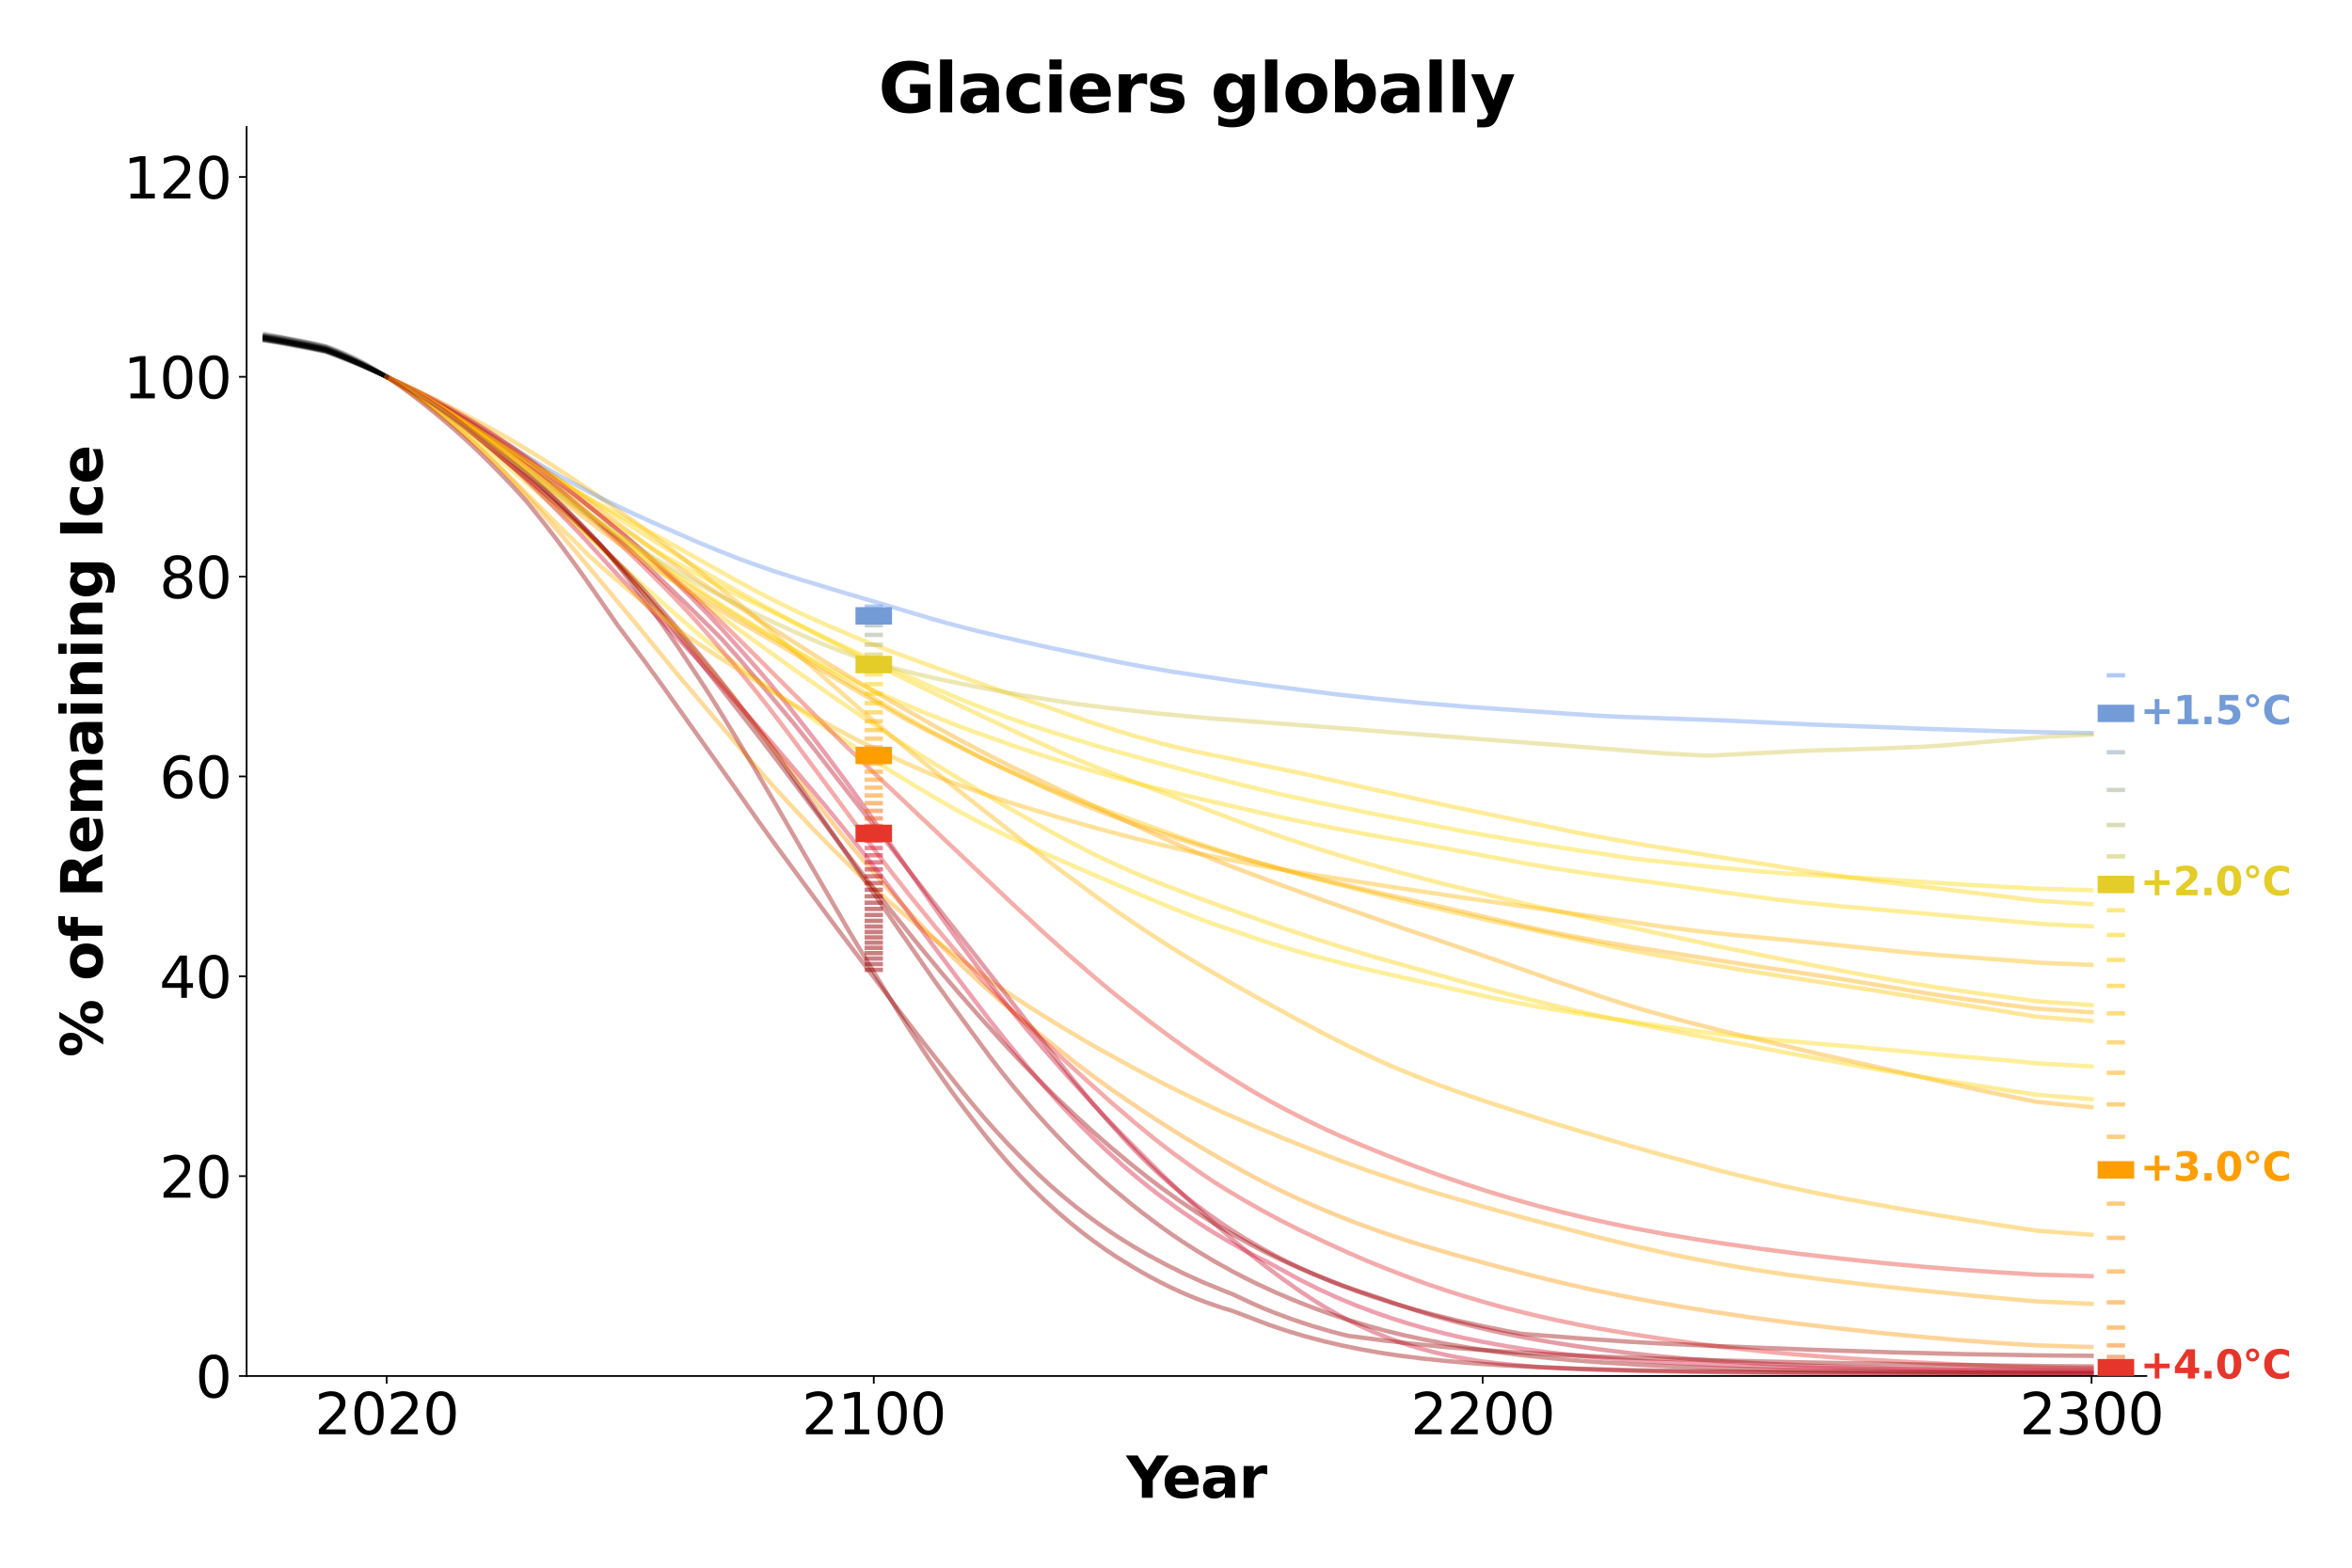 <?xml version="1.0" encoding="utf-8" standalone="no"?>
<!DOCTYPE svg PUBLIC "-//W3C//DTD SVG 1.1//EN"
  "http://www.w3.org/Graphics/SVG/1.1/DTD/svg11.dtd">
<svg xmlns:xlink="http://www.w3.org/1999/xlink" width="1080pt" height="720pt" viewBox="0 0 1080 720" xmlns="http://www.w3.org/2000/svg" version="1.1">
 <defs>
  <style type="text/css">*{stroke-linejoin: round; stroke-linecap: butt}</style>
 </defs>
 <g id="figure_1">
  <g id="patch_1">
   <path d="M 0 720 
L 1080 720 
L 1080 0 
L 0 0 
z
" style="fill: #ffffff"/>
  </g>
  <g id="axes_1">
   <g id="patch_2">
    <path d="M 113.24 631.96 
L 985.573 631.96 
L 985.573 58.32 
L 113.24 58.32 
z
" style="fill: #ffffff"/>
   </g>
   <g id="matplotlib.axis_1">
    <g id="xtick_1">
     <g id="line2d_1">
      <defs>
       <path id="m51de2ea51d" d="M 0 0 
L 0 3.5 
" style="stroke: #000000; stroke-width: 0.8"/>
      </defs>
      <g>
       <use xlink:href="#m51de2ea51d" x="177.547" y="631.96" style="stroke: #000000; stroke-width: 0.8"/>
      </g>
     </g>
     <g id="text_1">
      <!-- 2020 -->
      <g transform="translate(144.462 658.716) scale(0.26 -0.26)">
       <defs>
        <path id="DejaVuSans-32" d="M 1228 531 
L 3431 531 
L 3431 0 
L 469 0 
L 469 531 
Q 828 903 1448 1529 
Q 2069 2156 2228 2338 
Q 2531 2678 2651 2914 
Q 2772 3150 2772 3378 
Q 2772 3750 2511 3984 
Q 2250 4219 1831 4219 
Q 1534 4219 1204 4116 
Q 875 4013 500 3803 
L 500 4441 
Q 881 4594 1212 4672 
Q 1544 4750 1819 4750 
Q 2544 4750 2975 4387 
Q 3406 4025 3406 3419 
Q 3406 3131 3298 2873 
Q 3191 2616 2906 2266 
Q 2828 2175 2409 1742 
Q 1991 1309 1228 531 
z
" transform="scale(0.016)"/>
        <path id="DejaVuSans-30" d="M 2034 4250 
Q 1547 4250 1301 3770 
Q 1056 3291 1056 2328 
Q 1056 1369 1301 889 
Q 1547 409 2034 409 
Q 2525 409 2770 889 
Q 3016 1369 3016 2328 
Q 3016 3291 2770 3770 
Q 2525 4250 2034 4250 
z
M 2034 4750 
Q 2819 4750 3233 4129 
Q 3647 3509 3647 2328 
Q 3647 1150 3233 529 
Q 2819 -91 2034 -91 
Q 1250 -91 836 529 
Q 422 1150 422 2328 
Q 422 3509 836 4129 
Q 1250 4750 2034 4750 
z
" transform="scale(0.016)"/>
       </defs>
       <use xlink:href="#DejaVuSans-32"/>
       <use xlink:href="#DejaVuSans-30" x="63.623"/>
       <use xlink:href="#DejaVuSans-32" x="127.246"/>
       <use xlink:href="#DejaVuSans-30" x="190.869"/>
      </g>
     </g>
    </g>
    <g id="xtick_2">
     <g id="line2d_2">
      <g>
       <use xlink:href="#m51de2ea51d" x="401.222" y="631.96" style="stroke: #000000; stroke-width: 0.8"/>
      </g>
     </g>
     <g id="text_2">
      <!-- 2100 -->
      <g transform="translate(368.137 658.716) scale(0.26 -0.26)">
       <defs>
        <path id="DejaVuSans-31" d="M 794 531 
L 1825 531 
L 1825 4091 
L 703 3866 
L 703 4441 
L 1819 4666 
L 2450 4666 
L 2450 531 
L 3481 531 
L 3481 0 
L 794 0 
L 794 531 
z
" transform="scale(0.016)"/>
       </defs>
       <use xlink:href="#DejaVuSans-32"/>
       <use xlink:href="#DejaVuSans-31" x="63.623"/>
       <use xlink:href="#DejaVuSans-30" x="127.246"/>
       <use xlink:href="#DejaVuSans-30" x="190.869"/>
      </g>
     </g>
    </g>
    <g id="xtick_3">
     <g id="line2d_3">
      <g>
       <use xlink:href="#m51de2ea51d" x="680.815" y="631.96" style="stroke: #000000; stroke-width: 0.8"/>
      </g>
     </g>
     <g id="text_3">
      <!-- 2200 -->
      <g transform="translate(647.73 658.716) scale(0.26 -0.26)">
       <use xlink:href="#DejaVuSans-32"/>
       <use xlink:href="#DejaVuSans-32" x="63.623"/>
       <use xlink:href="#DejaVuSans-30" x="127.246"/>
       <use xlink:href="#DejaVuSans-30" x="190.869"/>
      </g>
     </g>
    </g>
    <g id="xtick_4">
     <g id="line2d_4">
      <g>
       <use xlink:href="#m51de2ea51d" x="960.409" y="631.96" style="stroke: #000000; stroke-width: 0.8"/>
      </g>
     </g>
     <g id="text_4">
      <!-- 2300 -->
      <g transform="translate(927.324 658.716) scale(0.26 -0.26)">
       <defs>
        <path id="DejaVuSans-33" d="M 2597 2516 
Q 3050 2419 3304 2112 
Q 3559 1806 3559 1356 
Q 3559 666 3084 287 
Q 2609 -91 1734 -91 
Q 1441 -91 1130 -33 
Q 819 25 488 141 
L 488 750 
Q 750 597 1062 519 
Q 1375 441 1716 441 
Q 2309 441 2620 675 
Q 2931 909 2931 1356 
Q 2931 1769 2642 2001 
Q 2353 2234 1838 2234 
L 1294 2234 
L 1294 2753 
L 1863 2753 
Q 2328 2753 2575 2939 
Q 2822 3125 2822 3475 
Q 2822 3834 2567 4026 
Q 2313 4219 1838 4219 
Q 1578 4219 1281 4162 
Q 984 4106 628 3988 
L 628 4550 
Q 988 4650 1302 4700 
Q 1616 4750 1894 4750 
Q 2613 4750 3031 4423 
Q 3450 4097 3450 3541 
Q 3450 3153 3228 2886 
Q 3006 2619 2597 2516 
z
" transform="scale(0.016)"/>
       </defs>
       <use xlink:href="#DejaVuSans-32"/>
       <use xlink:href="#DejaVuSans-33" x="63.623"/>
       <use xlink:href="#DejaVuSans-30" x="127.246"/>
       <use xlink:href="#DejaVuSans-30" x="190.869"/>
      </g>
     </g>
    </g>
    <g id="text_5">
     <!-- Year -->
     <g transform="translate(517.179 687.879) scale(0.26 -0.26)">
      <defs>
       <path id="DejaVuSans-Bold-59" d="M -63 4666 
L 1253 4666 
L 2316 3003 
L 3378 4666 
L 4697 4666 
L 2919 1966 
L 2919 0 
L 1716 0 
L 1716 1966 
L -63 4666 
z
" transform="scale(0.016)"/>
       <path id="DejaVuSans-Bold-65" d="M 4031 1759 
L 4031 1441 
L 1416 1441 
Q 1456 1047 1700 850 
Q 1944 653 2381 653 
Q 2734 653 3104 758 
Q 3475 863 3866 1075 
L 3866 213 
Q 3469 63 3072 -14 
Q 2675 -91 2278 -91 
Q 1328 -91 801 392 
Q 275 875 275 1747 
Q 275 2603 792 3093 
Q 1309 3584 2216 3584 
Q 3041 3584 3536 3087 
Q 4031 2591 4031 1759 
z
M 2881 2131 
Q 2881 2450 2695 2645 
Q 2509 2841 2209 2841 
Q 1884 2841 1681 2658 
Q 1478 2475 1428 2131 
L 2881 2131 
z
" transform="scale(0.016)"/>
       <path id="DejaVuSans-Bold-61" d="M 2106 1575 
Q 1756 1575 1579 1456 
Q 1403 1338 1403 1106 
Q 1403 894 1545 773 
Q 1688 653 1941 653 
Q 2256 653 2472 879 
Q 2688 1106 2688 1447 
L 2688 1575 
L 2106 1575 
z
M 3816 1997 
L 3816 0 
L 2688 0 
L 2688 519 
Q 2463 200 2181 54 
Q 1900 -91 1497 -91 
Q 953 -91 614 226 
Q 275 544 275 1050 
Q 275 1666 698 1953 
Q 1122 2241 2028 2241 
L 2688 2241 
L 2688 2328 
Q 2688 2594 2478 2717 
Q 2269 2841 1825 2841 
Q 1466 2841 1156 2769 
Q 847 2697 581 2553 
L 581 3406 
Q 941 3494 1303 3539 
Q 1666 3584 2028 3584 
Q 2975 3584 3395 3211 
Q 3816 2838 3816 1997 
z
" transform="scale(0.016)"/>
       <path id="DejaVuSans-Bold-72" d="M 3138 2547 
Q 2991 2616 2845 2648 
Q 2700 2681 2553 2681 
Q 2122 2681 1889 2404 
Q 1656 2128 1656 1613 
L 1656 0 
L 538 0 
L 538 3500 
L 1656 3500 
L 1656 2925 
Q 1872 3269 2151 3426 
Q 2431 3584 2822 3584 
Q 2878 3584 2943 3579 
Q 3009 3575 3134 3559 
L 3138 2547 
z
" transform="scale(0.016)"/>
      </defs>
      <use xlink:href="#DejaVuSans-Bold-59"/>
      <use xlink:href="#DejaVuSans-Bold-65" x="63.287"/>
      <use xlink:href="#DejaVuSans-Bold-61" x="131.109"/>
      <use xlink:href="#DejaVuSans-Bold-72" x="198.59"/>
     </g>
    </g>
   </g>
   <g id="matplotlib.axis_2">
    <g id="ytick_1">
     <g id="line2d_5">
      <defs>
       <path id="ma3f861fe9b" d="M 0 0 
L -3.5 0 
" style="stroke: #000000; stroke-width: 0.8"/>
      </defs>
      <g>
       <use xlink:href="#ma3f861fe9b" x="113.24" y="631.96" style="stroke: #000000; stroke-width: 0.8"/>
      </g>
     </g>
     <g id="text_6">
      <!-- 0 -->
      <g transform="translate(89.698 641.838) scale(0.26 -0.26)">
       <use xlink:href="#DejaVuSans-30"/>
      </g>
     </g>
    </g>
    <g id="ytick_2">
     <g id="line2d_6">
      <g>
       <use xlink:href="#ma3f861fe9b" x="113.24" y="540.178" style="stroke: #000000; stroke-width: 0.8"/>
      </g>
     </g>
     <g id="text_7">
      <!-- 20 -->
      <g transform="translate(73.155 550.056) scale(0.26 -0.26)">
       <use xlink:href="#DejaVuSans-32"/>
       <use xlink:href="#DejaVuSans-30" x="63.623"/>
      </g>
     </g>
    </g>
    <g id="ytick_3">
     <g id="line2d_7">
      <g>
       <use xlink:href="#ma3f861fe9b" x="113.24" y="448.395" style="stroke: #000000; stroke-width: 0.8"/>
      </g>
     </g>
     <g id="text_8">
      <!-- 40 -->
      <g transform="translate(73.155 458.273) scale(0.26 -0.26)">
       <defs>
        <path id="DejaVuSans-34" d="M 2419 4116 
L 825 1625 
L 2419 1625 
L 2419 4116 
z
M 2253 4666 
L 3047 4666 
L 3047 1625 
L 3713 1625 
L 3713 1100 
L 3047 1100 
L 3047 0 
L 2419 0 
L 2419 1100 
L 313 1100 
L 313 1709 
L 2253 4666 
z
" transform="scale(0.016)"/>
       </defs>
       <use xlink:href="#DejaVuSans-34"/>
       <use xlink:href="#DejaVuSans-30" x="63.623"/>
      </g>
     </g>
    </g>
    <g id="ytick_4">
     <g id="line2d_8">
      <g>
       <use xlink:href="#ma3f861fe9b" x="113.24" y="356.613" style="stroke: #000000; stroke-width: 0.8"/>
      </g>
     </g>
     <g id="text_9">
      <!-- 60 -->
      <g transform="translate(73.155 366.491) scale(0.26 -0.26)">
       <defs>
        <path id="DejaVuSans-36" d="M 2113 2584 
Q 1688 2584 1439 2293 
Q 1191 2003 1191 1497 
Q 1191 994 1439 701 
Q 1688 409 2113 409 
Q 2538 409 2786 701 
Q 3034 994 3034 1497 
Q 3034 2003 2786 2293 
Q 2538 2584 2113 2584 
z
M 3366 4563 
L 3366 3988 
Q 3128 4100 2886 4159 
Q 2644 4219 2406 4219 
Q 1781 4219 1451 3797 
Q 1122 3375 1075 2522 
Q 1259 2794 1537 2939 
Q 1816 3084 2150 3084 
Q 2853 3084 3261 2657 
Q 3669 2231 3669 1497 
Q 3669 778 3244 343 
Q 2819 -91 2113 -91 
Q 1303 -91 875 529 
Q 447 1150 447 2328 
Q 447 3434 972 4092 
Q 1497 4750 2381 4750 
Q 2619 4750 2861 4703 
Q 3103 4656 3366 4563 
z
" transform="scale(0.016)"/>
       </defs>
       <use xlink:href="#DejaVuSans-36"/>
       <use xlink:href="#DejaVuSans-30" x="63.623"/>
      </g>
     </g>
    </g>
    <g id="ytick_5">
     <g id="line2d_9">
      <g>
       <use xlink:href="#ma3f861fe9b" x="113.24" y="264.83" style="stroke: #000000; stroke-width: 0.8"/>
      </g>
     </g>
     <g id="text_10">
      <!-- 80 -->
      <g transform="translate(73.155 274.708) scale(0.26 -0.26)">
       <defs>
        <path id="DejaVuSans-38" d="M 2034 2216 
Q 1584 2216 1326 1975 
Q 1069 1734 1069 1313 
Q 1069 891 1326 650 
Q 1584 409 2034 409 
Q 2484 409 2743 651 
Q 3003 894 3003 1313 
Q 3003 1734 2745 1975 
Q 2488 2216 2034 2216 
z
M 1403 2484 
Q 997 2584 770 2862 
Q 544 3141 544 3541 
Q 544 4100 942 4425 
Q 1341 4750 2034 4750 
Q 2731 4750 3128 4425 
Q 3525 4100 3525 3541 
Q 3525 3141 3298 2862 
Q 3072 2584 2669 2484 
Q 3125 2378 3379 2068 
Q 3634 1759 3634 1313 
Q 3634 634 3220 271 
Q 2806 -91 2034 -91 
Q 1263 -91 848 271 
Q 434 634 434 1313 
Q 434 1759 690 2068 
Q 947 2378 1403 2484 
z
M 1172 3481 
Q 1172 3119 1398 2916 
Q 1625 2713 2034 2713 
Q 2441 2713 2670 2916 
Q 2900 3119 2900 3481 
Q 2900 3844 2670 4047 
Q 2441 4250 2034 4250 
Q 1625 4250 1398 4047 
Q 1172 3844 1172 3481 
z
" transform="scale(0.016)"/>
       </defs>
       <use xlink:href="#DejaVuSans-38"/>
       <use xlink:href="#DejaVuSans-30" x="63.623"/>
      </g>
     </g>
    </g>
    <g id="ytick_6">
     <g id="line2d_10">
      <g>
       <use xlink:href="#ma3f861fe9b" x="113.24" y="173.048" style="stroke: #000000; stroke-width: 0.8"/>
      </g>
     </g>
     <g id="text_11">
      <!-- 100 -->
      <g transform="translate(56.612 182.926) scale(0.26 -0.26)">
       <use xlink:href="#DejaVuSans-31"/>
       <use xlink:href="#DejaVuSans-30" x="63.623"/>
       <use xlink:href="#DejaVuSans-30" x="127.246"/>
      </g>
     </g>
    </g>
    <g id="ytick_7">
     <g id="line2d_11">
      <g>
       <use xlink:href="#ma3f861fe9b" x="113.24" y="81.266" style="stroke: #000000; stroke-width: 0.8"/>
      </g>
     </g>
     <g id="text_12">
      <!-- 120 -->
      <g transform="translate(56.612 91.144) scale(0.26 -0.26)">
       <use xlink:href="#DejaVuSans-31"/>
       <use xlink:href="#DejaVuSans-32" x="63.623"/>
       <use xlink:href="#DejaVuSans-30" x="127.246"/>
      </g>
     </g>
    </g>
    <g id="text_13">
     <!-- % of Remaining Ice -->
     <g transform="translate(47.002 485.564) rotate(-90) scale(0.26 -0.26)">
      <defs>
       <path id="DejaVuSans-Bold-25" d="M 4959 1925 
Q 4738 1925 4616 1733 
Q 4494 1541 4494 1184 
Q 4494 825 4614 633 
Q 4734 441 4959 441 
Q 5184 441 5303 633 
Q 5422 825 5422 1184 
Q 5422 1541 5301 1733 
Q 5181 1925 4959 1925 
z
M 4959 2450 
Q 5541 2450 5875 2112 
Q 6209 1775 6209 1184 
Q 6209 594 5875 251 
Q 5541 -91 4959 -91 
Q 4378 -91 4042 251 
Q 3706 594 3706 1184 
Q 3706 1772 4042 2111 
Q 4378 2450 4959 2450 
z
M 2094 -91 
L 1403 -91 
L 4319 4750 
L 5013 4750 
L 2094 -91 
z
M 1453 4750 
Q 2034 4750 2367 4411 
Q 2700 4072 2700 3481 
Q 2700 2891 2367 2550 
Q 2034 2209 1453 2209 
Q 872 2209 539 2550 
Q 206 2891 206 3481 
Q 206 4072 539 4411 
Q 872 4750 1453 4750 
z
M 1453 4225 
Q 1228 4225 1106 4031 
Q 984 3838 984 3481 
Q 984 3122 1106 2926 
Q 1228 2731 1453 2731 
Q 1678 2731 1798 2926 
Q 1919 3122 1919 3481 
Q 1919 3838 1797 4031 
Q 1675 4225 1453 4225 
z
" transform="scale(0.016)"/>
       <path id="DejaVuSans-Bold-20" transform="scale(0.016)"/>
       <path id="DejaVuSans-Bold-6f" d="M 2203 2784 
Q 1831 2784 1636 2517 
Q 1441 2250 1441 1747 
Q 1441 1244 1636 976 
Q 1831 709 2203 709 
Q 2569 709 2762 976 
Q 2956 1244 2956 1747 
Q 2956 2250 2762 2517 
Q 2569 2784 2203 2784 
z
M 2203 3584 
Q 3106 3584 3614 3096 
Q 4122 2609 4122 1747 
Q 4122 884 3614 396 
Q 3106 -91 2203 -91 
Q 1297 -91 786 396 
Q 275 884 275 1747 
Q 275 2609 786 3096 
Q 1297 3584 2203 3584 
z
" transform="scale(0.016)"/>
       <path id="DejaVuSans-Bold-66" d="M 2841 4863 
L 2841 4128 
L 2222 4128 
Q 1984 4128 1890 4042 
Q 1797 3956 1797 3744 
L 1797 3500 
L 2753 3500 
L 2753 2700 
L 1797 2700 
L 1797 0 
L 678 0 
L 678 2700 
L 122 2700 
L 122 3500 
L 678 3500 
L 678 3744 
Q 678 4316 997 4589 
Q 1316 4863 1984 4863 
L 2841 4863 
z
" transform="scale(0.016)"/>
       <path id="DejaVuSans-Bold-52" d="M 2297 2597 
Q 2675 2597 2839 2737 
Q 3003 2878 3003 3200 
Q 3003 3519 2839 3656 
Q 2675 3794 2297 3794 
L 1791 3794 
L 1791 2597 
L 2297 2597 
z
M 1791 1766 
L 1791 0 
L 588 0 
L 588 4666 
L 2425 4666 
Q 3347 4666 3776 4356 
Q 4206 4047 4206 3378 
Q 4206 2916 3982 2619 
Q 3759 2322 3309 2181 
Q 3556 2125 3751 1926 
Q 3947 1728 4147 1325 
L 4800 0 
L 3519 0 
L 2950 1159 
Q 2778 1509 2601 1637 
Q 2425 1766 2131 1766 
L 1791 1766 
z
" transform="scale(0.016)"/>
       <path id="DejaVuSans-Bold-6d" d="M 3781 2919 
Q 3994 3244 4286 3414 
Q 4578 3584 4928 3584 
Q 5531 3584 5847 3212 
Q 6163 2841 6163 2131 
L 6163 0 
L 5038 0 
L 5038 1825 
Q 5041 1866 5042 1909 
Q 5044 1953 5044 2034 
Q 5044 2406 4934 2573 
Q 4825 2741 4581 2741 
Q 4263 2741 4089 2478 
Q 3916 2216 3909 1719 
L 3909 0 
L 2784 0 
L 2784 1825 
Q 2784 2406 2684 2573 
Q 2584 2741 2328 2741 
Q 2006 2741 1831 2477 
Q 1656 2213 1656 1722 
L 1656 0 
L 531 0 
L 531 3500 
L 1656 3500 
L 1656 2988 
Q 1863 3284 2130 3434 
Q 2397 3584 2719 3584 
Q 3081 3584 3359 3409 
Q 3638 3234 3781 2919 
z
" transform="scale(0.016)"/>
       <path id="DejaVuSans-Bold-69" d="M 538 3500 
L 1656 3500 
L 1656 0 
L 538 0 
L 538 3500 
z
M 538 4863 
L 1656 4863 
L 1656 3950 
L 538 3950 
L 538 4863 
z
" transform="scale(0.016)"/>
       <path id="DejaVuSans-Bold-6e" d="M 4056 2131 
L 4056 0 
L 2931 0 
L 2931 347 
L 2931 1631 
Q 2931 2084 2911 2256 
Q 2891 2428 2841 2509 
Q 2775 2619 2662 2680 
Q 2550 2741 2406 2741 
Q 2056 2741 1856 2470 
Q 1656 2200 1656 1722 
L 1656 0 
L 538 0 
L 538 3500 
L 1656 3500 
L 1656 2988 
Q 1909 3294 2193 3439 
Q 2478 3584 2822 3584 
Q 3428 3584 3742 3212 
Q 4056 2841 4056 2131 
z
" transform="scale(0.016)"/>
       <path id="DejaVuSans-Bold-67" d="M 2919 594 
Q 2688 288 2409 144 
Q 2131 0 1766 0 
Q 1125 0 706 504 
Q 288 1009 288 1791 
Q 288 2575 706 3076 
Q 1125 3578 1766 3578 
Q 2131 3578 2409 3434 
Q 2688 3291 2919 2981 
L 2919 3500 
L 4044 3500 
L 4044 353 
Q 4044 -491 3511 -936 
Q 2978 -1381 1966 -1381 
Q 1638 -1381 1331 -1331 
Q 1025 -1281 716 -1178 
L 716 -306 
Q 1009 -475 1290 -558 
Q 1572 -641 1856 -641 
Q 2406 -641 2662 -400 
Q 2919 -159 2919 353 
L 2919 594 
z
M 2181 2772 
Q 1834 2772 1640 2515 
Q 1447 2259 1447 1791 
Q 1447 1309 1634 1061 
Q 1822 813 2181 813 
Q 2531 813 2725 1069 
Q 2919 1325 2919 1791 
Q 2919 2259 2725 2515 
Q 2531 2772 2181 2772 
z
" transform="scale(0.016)"/>
       <path id="DejaVuSans-Bold-49" d="M 588 4666 
L 1791 4666 
L 1791 0 
L 588 0 
L 588 4666 
z
" transform="scale(0.016)"/>
       <path id="DejaVuSans-Bold-63" d="M 3366 3391 
L 3366 2478 
Q 3138 2634 2908 2709 
Q 2678 2784 2431 2784 
Q 1963 2784 1702 2511 
Q 1441 2238 1441 1747 
Q 1441 1256 1702 982 
Q 1963 709 2431 709 
Q 2694 709 2930 787 
Q 3166 866 3366 1019 
L 3366 103 
Q 3103 6 2833 -42 
Q 2563 -91 2291 -91 
Q 1344 -91 809 395 
Q 275 881 275 1747 
Q 275 2613 809 3098 
Q 1344 3584 2291 3584 
Q 2566 3584 2833 3536 
Q 3100 3488 3366 3391 
z
" transform="scale(0.016)"/>
      </defs>
      <use xlink:href="#DejaVuSans-Bold-25"/>
      <use xlink:href="#DejaVuSans-Bold-20" x="100.195"/>
      <use xlink:href="#DejaVuSans-Bold-6f" x="135.01"/>
      <use xlink:href="#DejaVuSans-Bold-66" x="203.711"/>
      <use xlink:href="#DejaVuSans-Bold-20" x="247.217"/>
      <use xlink:href="#DejaVuSans-Bold-52" x="282.031"/>
      <use xlink:href="#DejaVuSans-Bold-65" x="359.033"/>
      <use xlink:href="#DejaVuSans-Bold-6d" x="426.855"/>
      <use xlink:href="#DejaVuSans-Bold-61" x="531.055"/>
      <use xlink:href="#DejaVuSans-Bold-69" x="598.535"/>
      <use xlink:href="#DejaVuSans-Bold-6e" x="632.812"/>
      <use xlink:href="#DejaVuSans-Bold-69" x="704.004"/>
      <use xlink:href="#DejaVuSans-Bold-6e" x="738.281"/>
      <use xlink:href="#DejaVuSans-Bold-67" x="809.473"/>
      <use xlink:href="#DejaVuSans-Bold-20" x="881.055"/>
      <use xlink:href="#DejaVuSans-Bold-49" x="915.869"/>
      <use xlink:href="#DejaVuSans-Bold-63" x="953.076"/>
      <use xlink:href="#DejaVuSans-Bold-65" x="1012.354"/>
     </g>
    </g>
   </g>
   <g id="line2d_12">
    <path d="M 177.547 173.048 
L 188.73 178.927 
L 199.914 185.195 
L 208.302 190.147 
L 225.078 200.45 
L 261.425 223.305 
L 303.364 250.357 
L 317.343 259.052 
L 331.323 267.363 
L 345.303 275.295 
L 359.283 282.959 
L 370.466 288.967 
L 401.222 304.72 
L 417.997 313.122 
L 443.161 325.204 
L 471.12 338.373 
L 487.896 345.95 
L 496.284 349.504 
L 507.467 354.015 
L 566.182 376.317 
L 577.366 380.447 
L 588.549 384.368 
L 602.529 388.968 
L 616.509 393.333 
L 627.693 396.595 
L 641.672 400.424 
L 661.244 405.554 
L 700.387 415.123 
L 747.918 425.734 
L 789.857 434.83 
L 817.816 440.485 
L 837.388 444.283 
L 856.96 447.96 
L 876.531 451.429 
L 890.511 453.645 
L 904.49 455.682 
L 926.858 458.716 
L 935.246 459.859 
L 960.409 461.592 
L 960.409 461.592 
" clip-path="url(#p50a0a5e983)" style="fill: none; stroke: #ffcf00; stroke-opacity: 0.4; stroke-width: 2; stroke-linecap: square"/>
   </g>
   <g id="line2d_13">
    <path d="M 121.628 155.263 
L 124.424 155.756 
L 127.22 156.273 
L 130.016 156.799 
L 132.812 157.333 
L 135.608 157.881 
L 138.403 158.436 
L 141.199 158.997 
L 143.995 159.568 
L 146.791 160.15 
L 149.587 160.728 
L 152.383 161.806 
L 155.179 162.921 
L 157.975 164.075 
L 160.771 165.268 
L 163.567 166.485 
L 166.363 167.719 
L 169.159 169.005 
L 171.955 170.318 
L 174.751 171.655 
L 177.547 173.048 
" clip-path="url(#p50a0a5e983)" style="fill: none; stroke: #000000; stroke-opacity: 0.2; stroke-width: 2; stroke-linecap: square"/>
   </g>
   <g id="line2d_14">
    <path d="M 177.547 173.048 
L 188.73 178.381 
L 197.118 182.723 
L 205.506 187.318 
L 216.69 193.755 
L 225.078 198.811 
L 233.465 204.15 
L 241.853 209.791 
L 255.833 219.561 
L 264.221 225.735 
L 283.792 240.501 
L 300.568 252.845 
L 308.956 258.796 
L 320.139 266.389 
L 336.915 277.267 
L 376.058 302.232 
L 392.834 312.491 
L 406.814 320.72 
L 429.181 333.533 
L 440.365 339.663 
L 454.344 347.028 
L 465.528 352.643 
L 482.304 360.701 
L 510.263 373.95 
L 532.631 384.307 
L 546.61 390.342 
L 557.794 394.949 
L 566.182 398.234 
L 588.549 406.612 
L 608.121 413.653 
L 644.468 426.425 
L 658.448 431.121 
L 689.203 441.726 
L 700.387 445.649 
L 714.367 450.645 
L 736.734 458.203 
L 747.918 461.793 
L 756.306 464.268 
L 773.081 468.92 
L 789.857 473.22 
L 834.592 483.921 
L 862.551 490.225 
L 901.695 499.112 
L 915.674 502.094 
L 932.45 505.508 
L 935.246 506.068 
L 960.409 508.516 
L 960.409 508.516 
" clip-path="url(#p50a0a5e983)" style="fill: none; stroke: #ffa500; stroke-opacity: 0.4; stroke-width: 2; stroke-linecap: square"/>
   </g>
   <g id="line2d_15">
    <path d="M 121.628 155.605 
L 124.424 156.114 
L 127.22 156.622 
L 130.016 157.149 
L 132.812 157.684 
L 135.608 158.227 
L 138.403 158.761 
L 141.199 159.299 
L 143.995 159.852 
L 146.791 160.413 
L 149.587 160.975 
L 152.383 162.05 
L 155.179 163.161 
L 157.975 164.316 
L 160.771 165.49 
L 163.567 166.689 
L 166.363 167.906 
L 169.159 169.154 
L 171.955 170.421 
L 174.751 171.716 
L 177.547 173.048 
" clip-path="url(#p50a0a5e983)" style="fill: none; stroke: #000000; stroke-opacity: 0.2; stroke-width: 2; stroke-linecap: square"/>
   </g>
   <g id="line2d_16">
    <path d="M 177.547 173.048 
L 185.934 177.233 
L 194.322 181.683 
L 202.71 186.454 
L 211.098 191.598 
L 219.486 197.1 
L 225.078 200.938 
L 233.465 207.003 
L 241.853 213.376 
L 250.241 220.03 
L 280.996 244.769 
L 294.976 255.713 
L 322.935 276.937 
L 339.711 289.518 
L 364.874 307.669 
L 384.446 321.349 
L 406.814 336.511 
L 420.793 345.592 
L 429.181 350.836 
L 443.161 359.373 
L 465.528 372.402 
L 482.304 381.873 
L 490.692 386.373 
L 501.875 392.128 
L 507.467 394.821 
L 518.651 399.909 
L 527.039 403.449 
L 535.427 406.788 
L 552.202 413.147 
L 566.182 418.191 
L 585.754 425.099 
L 602.529 430.709 
L 616.509 435.138 
L 630.489 439.348 
L 675.224 451.924 
L 691.999 456.46 
L 711.571 461.32 
L 722.755 463.993 
L 733.938 466.474 
L 753.51 470.597 
L 767.49 473.422 
L 831.796 485.678 
L 862.551 491.259 
L 884.919 494.984 
L 915.674 499.811 
L 935.246 502.83 
L 960.409 504.796 
L 960.409 504.796 
" clip-path="url(#p50a0a5e983)" style="fill: none; stroke: #ffd100; stroke-opacity: 0.4; stroke-width: 2; stroke-linecap: square"/>
   </g>
   <g id="line2d_17">
    <path d="M 121.628 155.321 
L 124.424 155.857 
L 127.22 156.411 
L 130.016 156.972 
L 132.812 157.528 
L 135.608 158.068 
L 138.403 158.59 
L 141.199 159.115 
L 143.995 159.659 
L 146.791 160.218 
L 149.587 160.775 
L 152.383 161.845 
L 155.179 162.974 
L 157.975 164.124 
L 160.771 165.302 
L 163.567 166.523 
L 166.363 167.785 
L 169.159 169.08 
L 171.955 170.399 
L 174.751 171.71 
L 177.547 173.048 
" clip-path="url(#p50a0a5e983)" style="fill: none; stroke: #000000; stroke-opacity: 0.2; stroke-width: 2; stroke-linecap: square"/>
   </g>
   <g id="line2d_18">
    <path d="M 177.547 173.048 
L 183.138 176.255 
L 188.73 179.793 
L 194.322 183.681 
L 199.914 187.906 
L 205.506 192.458 
L 211.098 197.288 
L 219.486 204.972 
L 227.873 213.171 
L 236.261 221.841 
L 244.649 230.867 
L 253.037 240.209 
L 264.221 253.133 
L 275.404 266.476 
L 289.384 283.244 
L 311.752 310.518 
L 328.527 330.295 
L 345.303 349.985 
L 353.691 359.498 
L 362.078 368.731 
L 373.262 380.614 
L 381.65 389.252 
L 390.038 397.458 
L 398.426 405.324 
L 404.018 410.381 
L 412.405 417.608 
L 426.385 429.262 
L 434.773 435.853 
L 443.161 442.139 
L 454.344 450.186 
L 465.528 457.803 
L 473.916 463.254 
L 485.1 470.231 
L 499.079 478.569 
L 507.467 483.311 
L 521.447 490.988 
L 532.631 496.859 
L 543.814 502.434 
L 554.998 507.823 
L 563.386 511.706 
L 577.366 517.803 
L 588.549 522.504 
L 605.325 529.196 
L 616.509 533.452 
L 627.693 537.511 
L 638.876 541.293 
L 652.856 545.862 
L 664.04 549.25 
L 683.611 554.881 
L 700.387 559.477 
L 733.938 568.252 
L 750.714 572.329 
L 764.694 575.469 
L 775.877 577.8 
L 792.653 580.967 
L 806.633 583.334 
L 820.612 585.427 
L 840.184 588.004 
L 856.96 589.973 
L 879.327 592.411 
L 907.286 595.2 
L 932.45 597.485 
L 935.246 597.729 
L 960.409 598.814 
L 960.409 598.814 
" clip-path="url(#p50a0a5e983)" style="fill: none; stroke: #ffa200; stroke-opacity: 0.4; stroke-width: 2; stroke-linecap: square"/>
   </g>
   <g id="line2d_19">
    <path d="M 121.628 154.776 
L 124.424 155.312 
L 127.22 155.859 
L 130.016 156.396 
L 132.812 156.926 
L 135.608 157.455 
L 138.403 157.972 
L 141.199 158.496 
L 143.995 159.043 
L 146.791 159.607 
L 149.587 160.176 
L 152.383 161.256 
L 155.179 162.371 
L 157.975 163.515 
L 160.771 164.705 
L 163.567 165.957 
L 166.363 167.272 
L 169.159 168.638 
L 171.955 170.067 
L 174.751 171.53 
L 177.547 173.048 
" clip-path="url(#p50a0a5e983)" style="fill: none; stroke: #000000; stroke-opacity: 0.2; stroke-width: 2; stroke-linecap: square"/>
   </g>
   <g id="line2d_20">
    <path d="M 177.547 173.048 
L 188.73 178.09 
L 197.118 182.093 
L 211.098 189.085 
L 225.078 196.631 
L 233.465 201.395 
L 241.853 206.359 
L 250.241 211.548 
L 261.425 218.847 
L 269.813 224.457 
L 280.996 232.275 
L 292.18 240.306 
L 306.16 250.683 
L 314.548 257.183 
L 331.323 270.636 
L 342.507 279.91 
L 353.691 289.455 
L 378.854 311.533 
L 395.63 326.327 
L 409.609 338.314 
L 420.793 347.512 
L 437.569 361.023 
L 479.508 394.032 
L 487.896 400.39 
L 504.671 412.762 
L 513.059 418.724 
L 524.243 426.355 
L 535.427 433.632 
L 543.814 438.884 
L 552.202 443.913 
L 566.182 451.978 
L 577.366 458.207 
L 594.141 467.384 
L 608.121 474.846 
L 619.305 480.516 
L 630.489 485.859 
L 638.876 489.631 
L 650.06 494.228 
L 658.448 497.47 
L 669.632 501.58 
L 683.611 506.337 
L 708.775 514.437 
L 725.55 519.542 
L 747.918 526.12 
L 764.694 530.849 
L 789.857 537.684 
L 803.837 541.176 
L 817.816 544.479 
L 834.592 548.076 
L 848.572 550.808 
L 870.939 554.882 
L 890.511 558.249 
L 915.674 562.288 
L 935.246 565.231 
L 960.409 567.111 
L 960.409 567.111 
" clip-path="url(#p50a0a5e983)" style="fill: none; stroke: #ffb100; stroke-opacity: 0.4; stroke-width: 2; stroke-linecap: square"/>
   </g>
   <g id="line2d_21">
    <path d="M 121.628 156.319 
L 124.424 156.848 
L 127.22 157.372 
L 130.016 157.9 
L 132.812 158.428 
L 135.608 158.963 
L 138.403 159.48 
L 141.199 159.994 
L 143.995 160.527 
L 146.791 161.082 
L 149.587 161.63 
L 152.383 162.705 
L 155.179 163.803 
L 157.975 164.903 
L 160.771 166.003 
L 163.567 167.119 
L 166.363 168.257 
L 169.159 169.447 
L 171.955 170.641 
L 174.751 171.829 
L 177.547 173.048 
" clip-path="url(#p50a0a5e983)" style="fill: none; stroke: #000000; stroke-opacity: 0.2; stroke-width: 2; stroke-linecap: square"/>
   </g>
   <g id="line2d_22">
    <path d="M 177.547 173.048 
L 185.934 177.959 
L 191.526 181.461 
L 199.914 187.065 
L 205.506 191.069 
L 216.69 199.491 
L 225.078 206.038 
L 236.261 215.129 
L 244.649 222.321 
L 253.037 229.743 
L 264.221 239.973 
L 272.608 248.026 
L 278.2 253.62 
L 286.588 262.404 
L 300.568 277.688 
L 308.956 287.177 
L 320.139 300.334 
L 328.527 310.411 
L 342.507 327.698 
L 376.058 370.04 
L 387.242 384.087 
L 395.63 394.232 
L 404.018 404.013 
L 412.405 413.484 
L 420.793 422.648 
L 426.385 428.533 
L 431.977 434.174 
L 440.365 442.311 
L 448.753 450.175 
L 459.936 460.19 
L 468.324 467.414 
L 479.508 476.693 
L 493.488 487.863 
L 501.875 494.22 
L 510.263 500.296 
L 518.651 506.072 
L 529.835 513.514 
L 541.019 520.651 
L 552.202 527.404 
L 560.59 532.256 
L 571.774 538.465 
L 580.162 542.881 
L 588.549 547.036 
L 596.937 550.981 
L 605.325 554.642 
L 613.713 558.122 
L 622.101 561.415 
L 633.284 565.495 
L 644.468 569.252 
L 652.856 571.868 
L 666.836 575.978 
L 683.611 580.616 
L 703.183 585.747 
L 717.163 589.177 
L 731.142 592.33 
L 745.122 595.234 
L 759.102 597.871 
L 773.081 600.299 
L 787.061 602.568 
L 803.837 605.044 
L 823.408 607.657 
L 842.98 609.983 
L 865.347 612.382 
L 884.919 614.242 
L 901.695 615.657 
L 918.47 616.862 
L 935.246 617.914 
L 960.409 618.641 
L 960.409 618.641 
" clip-path="url(#p50a0a5e983)" style="fill: none; stroke: #ff9300; stroke-opacity: 0.4; stroke-width: 2; stroke-linecap: square"/>
   </g>
   <g id="line2d_23">
    <path d="M 121.628 154.638 
L 124.424 155.133 
L 127.22 155.649 
L 130.016 156.18 
L 132.812 156.713 
L 135.608 157.251 
L 138.403 157.779 
L 141.199 158.323 
L 143.995 158.874 
L 146.791 159.433 
L 149.587 159.997 
L 152.383 161.077 
L 155.179 162.228 
L 157.975 163.425 
L 160.771 164.654 
L 163.567 165.934 
L 166.363 167.259 
L 169.159 168.623 
L 171.955 170.036 
L 174.751 171.5 
L 177.547 173.048 
" clip-path="url(#p50a0a5e983)" style="fill: none; stroke: #000000; stroke-opacity: 0.2; stroke-width: 2; stroke-linecap: square"/>
   </g>
   <g id="line2d_24">
    <path d="M 177.547 173.048 
L 185.934 177.208 
L 197.118 183.12 
L 205.506 187.775 
L 219.486 195.96 
L 250.241 214.695 
L 258.629 219.551 
L 269.813 225.558 
L 278.2 229.901 
L 289.384 235.229 
L 300.568 240.338 
L 320.139 248.888 
L 328.527 252.348 
L 339.711 256.77 
L 348.099 259.81 
L 356.487 262.685 
L 364.874 265.352 
L 384.446 271.294 
L 404.018 277.078 
L 426.385 283.765 
L 434.773 286.151 
L 445.957 289.102 
L 459.936 292.466 
L 482.304 297.533 
L 513.059 303.958 
L 527.039 306.577 
L 538.223 308.488 
L 566.182 312.664 
L 582.958 314.968 
L 613.713 318.931 
L 633.284 321.02 
L 652.856 322.887 
L 675.224 324.713 
L 700.387 326.457 
L 719.959 327.785 
L 733.938 328.709 
L 745.122 329.263 
L 767.49 330.03 
L 792.653 330.941 
L 834.592 332.876 
L 862.551 333.876 
L 884.919 334.764 
L 921.266 335.892 
L 943.634 336.411 
L 960.409 336.68 
L 960.409 336.68 
" clip-path="url(#p50a0a5e983)" style="fill: none; stroke: #6495ed; stroke-opacity: 0.4; stroke-width: 2; stroke-linecap: square"/>
   </g>
   <g id="line2d_25">
    <path d="M 121.628 155.504 
L 124.424 156.015 
L 127.22 156.547 
L 130.016 157.085 
L 132.812 157.629 
L 135.608 158.18 
L 138.403 158.723 
L 141.199 159.269 
L 143.995 159.829 
L 146.791 160.404 
L 149.587 160.973 
L 152.383 162.046 
L 155.179 163.156 
L 157.975 164.306 
L 160.771 165.475 
L 163.567 166.672 
L 166.363 167.877 
L 169.159 169.115 
L 171.955 170.382 
L 174.751 171.68 
L 177.547 173.048 
" clip-path="url(#p50a0a5e983)" style="fill: none; stroke: #000000; stroke-opacity: 0.2; stroke-width: 2; stroke-linecap: square"/>
   </g>
   <g id="line2d_26">
    <path d="M 177.547 173.048 
L 185.934 177.455 
L 191.526 180.583 
L 197.118 183.91 
L 205.506 189.189 
L 222.282 200.141 
L 239.057 211.545 
L 255.833 222.989 
L 278.2 237.985 
L 297.772 250.814 
L 306.16 255.91 
L 314.548 260.623 
L 328.527 268.092 
L 339.711 273.846 
L 384.446 295.496 
L 401.222 303.398 
L 412.405 308.557 
L 429.181 316.135 
L 440.365 320.876 
L 451.549 325.324 
L 462.732 329.515 
L 471.12 332.428 
L 490.692 338.696 
L 501.875 342.08 
L 513.059 345.253 
L 543.814 353.669 
L 571.774 360.89 
L 588.549 364.898 
L 605.325 368.563 
L 627.693 373.18 
L 672.428 381.894 
L 694.795 385.797 
L 711.571 388.528 
L 747.918 394.006 
L 759.102 395.351 
L 789.857 398.536 
L 806.633 400.074 
L 820.612 401.184 
L 834.592 402.049 
L 859.755 403.492 
L 901.695 406.284 
L 935.246 408.11 
L 960.409 408.837 
L 960.409 408.837 
" clip-path="url(#p50a0a5e983)" style="fill: none; stroke: #fed701; stroke-opacity: 0.4; stroke-width: 2; stroke-linecap: square"/>
   </g>
   <g id="line2d_27">
    <path d="M 121.628 155.152 
L 124.424 155.664 
L 127.22 156.174 
L 130.016 156.718 
L 132.812 157.28 
L 135.608 157.841 
L 138.403 158.385 
L 141.199 158.933 
L 143.995 159.485 
L 146.791 160.051 
L 149.587 160.612 
L 152.383 161.682 
L 155.179 162.803 
L 157.975 163.975 
L 160.771 165.184 
L 163.567 166.443 
L 166.363 167.722 
L 169.159 169.023 
L 171.955 170.344 
L 174.751 171.67 
L 177.547 173.048 
" clip-path="url(#p50a0a5e983)" style="fill: none; stroke: #000000; stroke-opacity: 0.2; stroke-width: 2; stroke-linecap: square"/>
   </g>
   <g id="line2d_28">
    <path d="M 177.547 173.048 
L 185.934 178.05 
L 191.526 181.667 
L 197.118 185.549 
L 205.506 191.678 
L 213.894 198.236 
L 225.078 207.581 
L 239.057 219.416 
L 264.221 241.15 
L 292.18 266.008 
L 308.956 280.991 
L 320.139 290.702 
L 325.731 295.396 
L 334.119 302.048 
L 342.507 308.335 
L 359.283 320.494 
L 373.262 330.268 
L 401.222 349.002 
L 409.609 354.452 
L 417.997 359.631 
L 429.181 366.3 
L 440.365 372.671 
L 451.549 378.584 
L 459.936 382.768 
L 471.12 388.015 
L 482.304 393.081 
L 499.079 400.407 
L 524.243 411.223 
L 538.223 417.042 
L 549.406 421.487 
L 557.794 424.554 
L 580.162 432.185 
L 591.345 435.636 
L 602.529 438.777 
L 619.305 443.15 
L 630.489 445.818 
L 658.448 452.243 
L 686.407 458.528 
L 700.387 461.3 
L 711.571 463.321 
L 725.55 465.604 
L 764.694 471.57 
L 784.265 474.289 
L 795.449 475.647 
L 809.429 477.097 
L 826.204 478.59 
L 854.164 480.978 
L 890.511 484.366 
L 924.062 487.247 
L 935.246 488.376 
L 949.225 489.123 
L 960.409 489.793 
L 960.409 489.793 
" clip-path="url(#p50a0a5e983)" style="fill: none; stroke: #fed701; stroke-opacity: 0.4; stroke-width: 2; stroke-linecap: square"/>
   </g>
   <g id="line2d_29">
    <path d="M 121.628 154.39 
L 124.424 154.874 
L 127.22 155.378 
L 130.016 155.91 
L 132.812 156.452 
L 135.608 157.009 
L 138.403 157.55 
L 141.199 158.09 
L 143.995 158.644 
L 146.791 159.213 
L 149.587 159.786 
L 152.383 160.86 
L 155.179 162.008 
L 157.975 163.213 
L 160.771 164.458 
L 163.567 165.739 
L 166.363 167.077 
L 169.159 168.484 
L 171.955 169.954 
L 174.751 171.47 
L 177.547 173.048 
" clip-path="url(#p50a0a5e983)" style="fill: none; stroke: #000000; stroke-opacity: 0.2; stroke-width: 2; stroke-linecap: square"/>
   </g>
   <g id="line2d_30">
    <path d="M 177.547 173.048 
L 191.526 179.603 
L 199.914 183.88 
L 208.302 188.48 
L 216.69 193.347 
L 222.282 196.806 
L 227.873 200.449 
L 236.261 206.225 
L 244.649 212.302 
L 255.833 220.889 
L 267.017 229.773 
L 286.588 245.792 
L 292.18 250.601 
L 300.568 258.187 
L 308.956 266.054 
L 317.343 274.259 
L 325.731 282.868 
L 331.323 288.802 
L 339.711 298.058 
L 348.099 307.534 
L 353.691 314.108 
L 362.078 324.358 
L 370.466 335.012 
L 378.854 345.945 
L 387.242 357.217 
L 395.63 368.835 
L 409.609 388.766 
L 431.977 420.895 
L 440.365 432.534 
L 448.753 443.825 
L 457.14 454.803 
L 465.528 465.48 
L 471.12 472.29 
L 479.508 482.069 
L 490.692 494.733 
L 501.875 507.022 
L 510.263 515.937 
L 518.651 524.546 
L 532.631 538.55 
L 541.019 546.63 
L 549.406 554.462 
L 557.794 562.074 
L 566.182 569.422 
L 574.57 576.419 
L 580.162 580.813 
L 588.549 587.078 
L 596.937 592.999 
L 602.529 596.701 
L 608.121 600.177 
L 613.713 603.409 
L 619.305 606.39 
L 624.897 609.134 
L 630.489 611.64 
L 636.08 613.948 
L 641.672 616.025 
L 647.264 617.89 
L 652.856 619.557 
L 658.448 621.033 
L 664.04 622.326 
L 669.632 623.464 
L 678.019 624.885 
L 686.407 626.013 
L 694.795 626.89 
L 705.979 627.785 
L 717.163 628.433 
L 731.142 629.018 
L 750.714 629.589 
L 775.877 630.045 
L 815.02 630.482 
L 868.143 630.827 
L 957.613 631.15 
L 960.409 631.155 
L 960.409 631.155 
" clip-path="url(#p50a0a5e983)" style="fill: none; stroke: #cc0f2f; stroke-opacity: 0.4; stroke-width: 2; stroke-linecap: square"/>
   </g>
   <g id="line2d_31">
    <path d="M 121.628 155.439 
L 124.424 155.99 
L 127.22 156.546 
L 130.016 157.096 
L 132.812 157.652 
L 135.608 158.205 
L 138.403 158.745 
L 141.199 159.28 
L 143.995 159.825 
L 146.791 160.386 
L 149.587 160.941 
L 152.383 162.018 
L 155.179 163.148 
L 157.975 164.331 
L 160.771 165.517 
L 163.567 166.702 
L 166.363 167.93 
L 169.159 169.186 
L 171.955 170.455 
L 174.751 171.745 
L 177.547 173.048 
" clip-path="url(#p50a0a5e983)" style="fill: none; stroke: #000000; stroke-opacity: 0.2; stroke-width: 2; stroke-linecap: square"/>
   </g>
   <g id="line2d_32">
    <path d="M 177.547 173.048 
L 185.934 177.243 
L 191.526 180.25 
L 197.118 183.473 
L 202.71 186.901 
L 211.098 192.338 
L 219.486 198.055 
L 233.465 208.004 
L 239.057 212.106 
L 247.445 218.549 
L 258.629 227.326 
L 267.017 234.134 
L 272.608 238.887 
L 280.996 246.394 
L 289.384 254.228 
L 297.772 262.449 
L 306.16 270.862 
L 314.548 279.653 
L 320.139 285.741 
L 328.527 295.248 
L 336.915 304.982 
L 345.303 315.183 
L 353.691 325.803 
L 362.078 336.881 
L 378.854 359.535 
L 401.222 389.854 
L 409.609 400.909 
L 417.997 411.563 
L 429.181 425.357 
L 437.569 435.255 
L 443.161 441.599 
L 451.549 450.654 
L 459.936 459.308 
L 468.324 467.605 
L 476.712 475.666 
L 487.896 486.145 
L 499.079 496.303 
L 510.263 506.327 
L 521.447 515.924 
L 529.835 522.803 
L 538.223 529.285 
L 546.61 535.407 
L 552.202 539.329 
L 557.794 543.053 
L 563.386 546.554 
L 571.774 551.549 
L 580.162 556.296 
L 588.549 560.785 
L 596.937 565.01 
L 608.121 570.334 
L 619.305 575.446 
L 627.693 579.085 
L 636.08 582.494 
L 647.264 586.818 
L 655.652 589.857 
L 664.04 592.697 
L 672.428 595.332 
L 683.611 598.636 
L 691.999 600.929 
L 703.183 603.703 
L 714.367 606.251 
L 725.55 608.559 
L 733.938 610.141 
L 747.918 612.525 
L 761.898 614.694 
L 778.673 617.056 
L 792.653 618.816 
L 809.429 620.664 
L 823.408 621.962 
L 840.184 623.279 
L 856.96 624.41 
L 879.327 625.693 
L 904.49 626.901 
L 924.062 627.653 
L 940.838 628.101 
L 960.409 628.385 
L 960.409 628.385 
" clip-path="url(#p50a0a5e983)" style="fill: none; stroke: #e42f2f; stroke-opacity: 0.4; stroke-width: 2; stroke-linecap: square"/>
   </g>
   <g id="line2d_33">
    <path d="M 121.628 155.863 
L 124.424 156.387 
L 127.22 156.922 
L 130.016 157.464 
L 132.812 158 
L 135.608 158.534 
L 138.403 159.05 
L 141.199 159.566 
L 143.995 160.093 
L 146.791 160.638 
L 149.587 161.183 
L 152.383 162.265 
L 155.179 163.365 
L 157.975 164.469 
L 160.771 165.562 
L 163.567 166.709 
L 166.363 167.885 
L 169.159 169.108 
L 171.955 170.376 
L 174.751 171.684 
L 177.547 173.048 
" clip-path="url(#p50a0a5e983)" style="fill: none; stroke: #000000; stroke-opacity: 0.2; stroke-width: 2; stroke-linecap: square"/>
   </g>
   <g id="line2d_34">
    <path d="M 177.547 173.048 
L 188.73 178.672 
L 202.71 186.267 
L 213.894 192.717 
L 219.486 196.062 
L 227.873 201.365 
L 236.261 206.933 
L 244.649 212.9 
L 253.037 219.04 
L 267.017 229.745 
L 278.2 238.796 
L 289.384 248.052 
L 303.364 260.019 
L 311.752 267.484 
L 320.139 275.222 
L 334.119 288.51 
L 345.303 299.548 
L 387.242 341.511 
L 401.222 354.857 
L 415.201 368.058 
L 465.528 415.681 
L 479.508 428.533 
L 490.692 438.544 
L 501.875 448.224 
L 510.263 455.255 
L 518.651 461.995 
L 529.835 470.642 
L 538.223 476.845 
L 546.61 482.826 
L 554.998 488.534 
L 563.386 493.959 
L 574.57 500.831 
L 582.958 505.625 
L 591.345 510.133 
L 599.733 514.383 
L 608.121 518.413 
L 616.509 522.223 
L 624.897 525.828 
L 636.08 530.374 
L 650.06 535.788 
L 661.244 539.857 
L 672.428 543.705 
L 683.611 547.316 
L 694.795 550.679 
L 705.979 553.798 
L 717.163 556.711 
L 728.346 559.404 
L 739.53 561.895 
L 750.714 564.186 
L 764.694 566.804 
L 778.673 569.169 
L 792.653 571.326 
L 809.429 573.691 
L 826.204 575.849 
L 845.776 578.099 
L 865.347 580.15 
L 882.123 581.698 
L 898.899 583.062 
L 915.674 584.217 
L 935.246 585.4 
L 960.409 586.114 
L 960.409 586.114 
" clip-path="url(#p50a0a5e983)" style="fill: none; stroke: #e6362b; stroke-opacity: 0.4; stroke-width: 2; stroke-linecap: square"/>
   </g>
   <g id="line2d_35">
    <path d="M 121.628 155.073 
L 124.424 155.584 
L 127.22 156.113 
L 130.016 156.656 
L 132.812 157.198 
L 135.608 157.746 
L 138.403 158.294 
L 141.199 158.86 
L 143.995 159.438 
L 146.791 160.029 
L 149.587 160.615 
L 152.383 161.701 
L 155.179 162.84 
L 157.975 163.998 
L 160.771 165.193 
L 163.567 166.426 
L 166.363 167.675 
L 169.159 168.956 
L 171.955 170.295 
L 174.751 171.659 
L 177.547 173.048 
" clip-path="url(#p50a0a5e983)" style="fill: none; stroke: #000000; stroke-opacity: 0.2; stroke-width: 2; stroke-linecap: square"/>
   </g>
   <g id="line2d_36">
    <path d="M 177.547 173.048 
L 194.322 182.352 
L 205.506 189.002 
L 211.098 192.87 
L 216.69 197.019 
L 227.873 205.634 
L 239.057 214.359 
L 258.629 228.958 
L 267.017 235.054 
L 294.976 254.631 
L 308.956 264.193 
L 322.935 273.345 
L 334.119 280.421 
L 348.099 288.916 
L 367.67 300.518 
L 387.242 312.301 
L 415.201 328.996 
L 426.385 335.226 
L 451.549 348.578 
L 462.732 353.787 
L 479.508 361.247 
L 490.692 365.919 
L 499.079 369.092 
L 541.019 384.197 
L 566.182 392.702 
L 574.57 395.236 
L 599.733 402.454 
L 613.713 406.063 
L 638.876 412.374 
L 650.06 415.031 
L 664.04 418.234 
L 680.815 422.075 
L 714.367 429.397 
L 733.938 433.465 
L 747.918 436.313 
L 775.877 441.355 
L 801.041 445.647 
L 845.776 452.605 
L 859.755 454.735 
L 907.286 462.438 
L 935.246 466.95 
L 960.409 468.916 
L 960.409 468.916 
" clip-path="url(#p50a0a5e983)" style="fill: none; stroke: #ffc300; stroke-opacity: 0.4; stroke-width: 2; stroke-linecap: square"/>
   </g>
   <g id="line2d_37">
    <path d="M 121.628 154.867 
L 124.424 155.256 
L 127.22 155.654 
L 130.016 156.141 
L 132.812 156.685 
L 135.608 157.24 
L 138.403 157.784 
L 141.199 158.339 
L 143.995 158.971 
L 146.791 159.611 
L 149.587 160.241 
L 152.383 161.285 
L 155.179 162.384 
L 157.975 163.526 
L 160.771 164.719 
L 163.567 165.958 
L 166.363 167.268 
L 169.159 168.643 
L 171.955 170.074 
L 174.751 171.556 
L 177.547 173.048 
" clip-path="url(#p50a0a5e983)" style="fill: none; stroke: #000000; stroke-opacity: 0.2; stroke-width: 2; stroke-linecap: square"/>
   </g>
   <g id="line2d_38">
    <path d="M 177.547 173.048 
L 202.71 187.44 
L 208.302 191.379 
L 216.69 197.602 
L 225.078 204.243 
L 230.669 208.743 
L 236.261 213.203 
L 244.649 220.325 
L 250.241 225.287 
L 258.629 233.06 
L 264.221 238.441 
L 275.404 249.777 
L 280.996 256.388 
L 286.588 263.419 
L 297.772 277.942 
L 303.364 285.657 
L 311.752 297.71 
L 322.935 314.553 
L 328.527 323.349 
L 336.915 337.015 
L 345.303 350.908 
L 356.487 369.927 
L 367.67 389.323 
L 390.038 427.933 
L 398.426 441.884 
L 412.405 464.658 
L 417.997 473.44 
L 426.385 486.108 
L 431.977 494.241 
L 437.569 502.1 
L 443.161 509.629 
L 451.549 520.458 
L 457.14 527.347 
L 462.732 533.872 
L 468.324 539.986 
L 473.916 545.711 
L 479.508 551.097 
L 485.1 556.188 
L 490.692 560.987 
L 496.284 565.537 
L 501.875 569.785 
L 507.467 573.777 
L 513.059 577.509 
L 521.447 582.641 
L 527.039 585.844 
L 532.631 588.817 
L 538.223 591.582 
L 543.814 594.124 
L 549.406 596.44 
L 554.998 598.535 
L 560.59 600.444 
L 566.182 602.158 
L 582.958 608.563 
L 591.345 611.36 
L 599.733 613.857 
L 608.121 616.073 
L 616.509 618.013 
L 624.897 619.722 
L 633.284 621.211 
L 641.672 622.489 
L 652.856 623.915 
L 664.04 625.082 
L 675.224 626.043 
L 689.203 627.006 
L 705.979 627.889 
L 725.55 628.637 
L 747.918 629.245 
L 775.877 629.749 
L 809.429 630.114 
L 862.551 630.43 
L 940.838 630.667 
L 960.409 630.686 
L 960.409 630.686 
" clip-path="url(#p50a0a5e983)" style="fill: none; stroke: #980002; stroke-opacity: 0.4; stroke-width: 2; stroke-linecap: square"/>
   </g>
   <g id="line2d_39">
    <path d="M 121.628 154.456 
L 124.424 154.843 
L 127.22 155.237 
L 130.016 155.703 
L 132.812 156.25 
L 135.608 156.801 
L 138.403 157.342 
L 141.199 157.894 
L 143.995 158.516 
L 146.791 159.162 
L 149.587 159.8 
L 152.383 160.845 
L 155.179 161.944 
L 157.975 163.122 
L 160.771 164.385 
L 163.567 165.68 
L 166.363 167.046 
L 169.159 168.471 
L 171.955 169.945 
L 174.751 171.473 
L 177.547 173.048 
" clip-path="url(#p50a0a5e983)" style="fill: none; stroke: #000000; stroke-opacity: 0.2; stroke-width: 2; stroke-linecap: square"/>
   </g>
   <g id="line2d_40">
    <path d="M 177.547 173.048 
L 188.73 178.812 
L 205.506 187.894 
L 213.894 193.09 
L 222.282 198.444 
L 227.873 202.249 
L 236.261 208.234 
L 241.853 212.34 
L 250.241 218.895 
L 255.833 223.61 
L 264.221 230.852 
L 272.608 237.893 
L 283.792 247.68 
L 289.384 252.673 
L 297.772 260.565 
L 314.548 276.755 
L 328.527 290.577 
L 331.323 293.412 
L 339.711 302.865 
L 350.895 316.026 
L 364.874 332.733 
L 373.262 343.202 
L 392.834 368.338 
L 423.589 407.882 
L 434.773 422.168 
L 445.957 436.313 
L 471.12 468.576 
L 493.488 496.812 
L 501.875 506.888 
L 507.467 513.352 
L 515.855 522.682 
L 521.447 528.618 
L 527.039 534.234 
L 532.631 539.49 
L 538.223 544.414 
L 543.814 549.089 
L 549.406 553.526 
L 554.998 557.711 
L 560.59 561.63 
L 566.182 565.374 
L 571.774 568.857 
L 580.162 573.757 
L 585.754 576.787 
L 591.345 579.65 
L 596.937 582.302 
L 602.529 584.782 
L 610.917 588.238 
L 616.509 590.388 
L 624.897 593.318 
L 633.284 596.086 
L 641.672 599.071 
L 650.06 601.807 
L 658.448 604.351 
L 666.836 606.695 
L 678.019 609.525 
L 689.203 612.081 
L 700.387 614.329 
L 711.571 616.321 
L 722.755 618.102 
L 733.938 619.682 
L 747.918 621.42 
L 761.898 622.898 
L 775.877 624.145 
L 789.857 625.175 
L 806.633 626.152 
L 826.204 627.048 
L 851.368 627.939 
L 876.531 628.587 
L 904.49 629.091 
L 940.838 629.51 
L 960.409 629.61 
L 960.409 629.61 
" clip-path="url(#p50a0a5e983)" style="fill: none; stroke: #b90a1e; stroke-opacity: 0.4; stroke-width: 2; stroke-linecap: square"/>
   </g>
   <g id="line2d_41">
    <path d="M 121.628 155.33 
L 124.424 155.732 
L 127.22 156.153 
L 130.016 156.613 
L 132.812 157.127 
L 135.608 157.659 
L 138.403 158.189 
L 141.199 158.73 
L 143.995 159.338 
L 146.791 159.983 
L 149.587 160.61 
L 152.383 161.643 
L 155.179 162.733 
L 157.975 163.859 
L 160.771 165.067 
L 163.567 166.301 
L 166.363 167.596 
L 169.159 168.932 
L 171.955 170.291 
L 174.751 171.666 
L 177.547 173.048 
" clip-path="url(#p50a0a5e983)" style="fill: none; stroke: #000000; stroke-opacity: 0.2; stroke-width: 2; stroke-linecap: square"/>
   </g>
   <g id="line2d_42">
    <path d="M 177.547 173.048 
L 194.322 181.966 
L 199.914 185.217 
L 211.098 192.149 
L 222.282 199.195 
L 241.853 211.657 
L 250.241 216.847 
L 264.221 225.288 
L 272.608 230.198 
L 297.772 243.956 
L 308.956 250.178 
L 336.915 265.953 
L 348.099 272.005 
L 359.283 277.689 
L 367.67 281.715 
L 378.854 286.759 
L 395.63 293.897 
L 406.814 298.264 
L 417.997 302.417 
L 440.365 310.483 
L 499.079 331.115 
L 513.059 335.631 
L 521.447 338.16 
L 532.631 341.296 
L 541.019 343.39 
L 549.406 345.263 
L 599.733 355.63 
L 613.713 358.767 
L 627.693 361.936 
L 666.836 370.492 
L 725.55 382.698 
L 739.53 385.307 
L 756.306 388.289 
L 784.265 392.814 
L 812.225 397.215 
L 831.796 400.413 
L 848.572 402.91 
L 865.347 405.101 
L 926.858 412.543 
L 935.246 413.642 
L 960.409 415.27 
L 960.409 415.27 
" clip-path="url(#p50a0a5e983)" style="fill: none; stroke: #ffd100; stroke-opacity: 0.4; stroke-width: 2; stroke-linecap: square"/>
   </g>
   <g id="line2d_43">
    <path d="M 121.628 155.377 
L 124.424 155.79 
L 127.22 156.213 
L 130.016 156.675 
L 132.812 157.188 
L 135.608 157.715 
L 138.403 158.241 
L 141.199 158.772 
L 143.995 159.372 
L 146.791 160.005 
L 149.587 160.62 
L 152.383 161.636 
L 155.179 162.694 
L 157.975 163.819 
L 160.771 165.014 
L 163.567 166.227 
L 166.363 167.49 
L 169.159 168.809 
L 171.955 170.169 
L 174.751 171.587 
L 177.547 173.048 
" clip-path="url(#p50a0a5e983)" style="fill: none; stroke: #000000; stroke-opacity: 0.2; stroke-width: 2; stroke-linecap: square"/>
   </g>
   <g id="line2d_44">
    <path d="M 177.547 173.048 
L 183.138 175.839 
L 191.526 180.272 
L 197.118 183.495 
L 202.71 186.86 
L 208.302 190.491 
L 216.69 196.259 
L 225.078 202.486 
L 233.465 209.078 
L 244.649 218.373 
L 255.833 228.015 
L 267.017 236.822 
L 278.2 245.297 
L 289.384 253.493 
L 297.772 259.34 
L 306.16 264.91 
L 314.548 270.251 
L 336.915 284.074 
L 345.303 288.967 
L 359.283 296.98 
L 367.67 302.013 
L 376.058 307.124 
L 415.201 329.983 
L 423.589 334.44 
L 443.161 344.348 
L 454.344 349.875 
L 479.508 361.735 
L 490.692 366.706 
L 499.079 370.279 
L 507.467 373.558 
L 521.447 378.705 
L 532.631 382.492 
L 549.406 387.881 
L 560.59 391.319 
L 571.774 394.57 
L 594.141 400.657 
L 605.325 403.512 
L 630.489 409.453 
L 664.04 416.97 
L 700.387 425.494 
L 708.775 427.343 
L 722.755 430.132 
L 736.734 432.694 
L 750.714 435.056 
L 803.837 443.371 
L 845.776 449.666 
L 865.347 452.945 
L 884.919 456.242 
L 898.899 458.349 
L 921.266 461.504 
L 935.246 463.255 
L 960.409 464.919 
L 960.409 464.919 
" clip-path="url(#p50a0a5e983)" style="fill: none; stroke: #ffab00; stroke-opacity: 0.4; stroke-width: 2; stroke-linecap: square"/>
   </g>
   <g id="line2d_45">
    <path d="M 121.628 156.252 
L 124.424 156.626 
L 127.22 157.022 
L 130.016 157.478 
L 132.812 157.996 
L 135.608 158.521 
L 138.403 159.041 
L 141.199 159.571 
L 143.995 160.179 
L 146.791 160.793 
L 149.587 161.399 
L 152.383 162.398 
L 155.179 163.424 
L 157.975 164.514 
L 160.771 165.638 
L 163.567 166.788 
L 166.363 167.964 
L 169.159 169.191 
L 171.955 170.444 
L 174.751 171.722 
L 177.547 173.048 
" clip-path="url(#p50a0a5e983)" style="fill: none; stroke: #000000; stroke-opacity: 0.2; stroke-width: 2; stroke-linecap: square"/>
   </g>
   <g id="line2d_46">
    <path d="M 177.547 173.048 
L 188.73 179.139 
L 194.322 182.575 
L 199.914 186.305 
L 205.506 190.303 
L 213.894 196.609 
L 222.282 203.306 
L 227.873 208.074 
L 230.669 210.527 
L 241.853 219.683 
L 250.241 226.816 
L 258.629 234.238 
L 267.017 242.033 
L 275.404 250.125 
L 286.588 261.343 
L 294.976 270.202 
L 300.568 276.447 
L 308.956 286.092 
L 320.139 299.428 
L 328.527 309.684 
L 336.915 320.262 
L 350.895 338.558 
L 356.487 346.068 
L 376.058 373.784 
L 384.446 385.938 
L 395.63 402.3 
L 429.181 450.556 
L 437.569 462.167 
L 445.957 473.659 
L 454.344 485.07 
L 459.936 492.325 
L 465.528 499.235 
L 473.916 509.12 
L 479.508 515.364 
L 485.1 521.39 
L 490.692 527.163 
L 496.284 532.675 
L 504.671 540.458 
L 510.263 545.325 
L 518.651 552.305 
L 524.243 556.751 
L 532.631 563.067 
L 538.223 567.041 
L 543.814 570.802 
L 549.406 574.375 
L 557.794 579.403 
L 566.182 584.056 
L 571.774 586.973 
L 577.366 589.729 
L 585.754 593.59 
L 594.141 597.164 
L 602.529 600.462 
L 610.917 603.501 
L 619.305 606.283 
L 627.693 608.843 
L 636.08 611.151 
L 644.468 613.187 
L 652.856 615.022 
L 664.04 617.206 
L 675.224 619.119 
L 686.407 620.768 
L 697.591 622.208 
L 708.775 623.459 
L 722.755 624.763 
L 736.734 625.812 
L 753.51 626.835 
L 770.285 627.647 
L 789.857 628.372 
L 812.225 628.984 
L 840.184 629.52 
L 873.735 629.944 
L 918.47 630.286 
L 960.409 630.426 
L 960.409 630.426 
" clip-path="url(#p50a0a5e983)" style="fill: none; stroke: #980002; stroke-opacity: 0.4; stroke-width: 2; stroke-linecap: square"/>
   </g>
   <g id="line2d_47">
    <path d="M 121.628 155.27 
L 124.424 155.644 
L 127.22 156.027 
L 130.016 156.492 
L 132.812 157.016 
L 135.608 157.555 
L 138.403 158.089 
L 141.199 158.633 
L 143.995 159.259 
L 146.791 159.896 
L 149.587 160.52 
L 152.383 161.545 
L 155.179 162.641 
L 157.975 163.806 
L 160.771 165.02 
L 163.567 166.279 
L 166.363 167.586 
L 169.159 168.913 
L 171.955 170.247 
L 174.751 171.628 
L 177.547 173.048 
" clip-path="url(#p50a0a5e983)" style="fill: none; stroke: #000000; stroke-opacity: 0.2; stroke-width: 2; stroke-linecap: square"/>
   </g>
   <g id="line2d_48">
    <path d="M 177.547 173.048 
L 185.934 177.528 
L 191.526 180.815 
L 199.914 186.103 
L 205.506 189.893 
L 213.894 195.953 
L 227.873 206.196 
L 233.465 210.58 
L 241.853 217.445 
L 247.445 222.25 
L 253.037 227.311 
L 258.629 232.659 
L 267.017 241.051 
L 275.404 249.906 
L 283.792 259.155 
L 294.976 271.916 
L 303.364 281.876 
L 320.139 302.342 
L 334.119 319.98 
L 348.099 337.832 
L 359.283 352.453 
L 373.262 371.056 
L 387.242 389.738 
L 398.426 404.49 
L 406.814 415.325 
L 420.793 432.773 
L 431.977 446.33 
L 440.365 456.161 
L 448.753 465.722 
L 459.936 478.175 
L 468.324 487.163 
L 476.712 495.803 
L 485.1 504.089 
L 493.488 512.057 
L 501.875 519.746 
L 510.263 527.122 
L 518.651 534.094 
L 527.039 540.782 
L 532.631 545.032 
L 541.019 551.1 
L 549.406 556.772 
L 557.794 562.082 
L 566.182 567.037 
L 574.57 571.715 
L 580.162 574.632 
L 588.549 578.746 
L 596.937 582.558 
L 605.325 586.156 
L 613.713 589.527 
L 622.101 592.689 
L 630.489 595.584 
L 638.876 598.277 
L 650.06 601.586 
L 658.448 603.855 
L 669.632 606.623 
L 680.815 609.096 
L 691.999 611.353 
L 697.591 612.412 
L 700.387 612.752 
L 728.346 614.876 
L 747.918 616.226 
L 764.694 617.135 
L 787.061 618.173 
L 831.796 619.909 
L 870.939 621.155 
L 901.695 621.917 
L 938.042 622.518 
L 960.409 622.686 
L 960.409 622.686 
" clip-path="url(#p50a0a5e983)" style="fill: none; stroke: #980002; stroke-opacity: 0.4; stroke-width: 2; stroke-linecap: square"/>
   </g>
   <g id="line2d_49">
    <path d="M 121.628 153.359 
L 124.424 153.895 
L 127.22 154.457 
L 130.016 155.029 
L 132.812 155.605 
L 135.608 156.192 
L 138.403 156.777 
L 141.199 157.37 
L 143.995 157.99 
L 146.791 158.635 
L 149.587 159.296 
L 152.383 160.512 
L 155.179 161.735 
L 157.975 163.011 
L 160.771 164.332 
L 163.567 165.679 
L 166.363 167.066 
L 169.159 168.504 
L 171.955 170.048 
L 174.751 171.573 
L 177.547 173.048 
" clip-path="url(#p50a0a5e983)" style="fill: none; stroke: #000000; stroke-opacity: 0.2; stroke-width: 2; stroke-linecap: square"/>
   </g>
   <g id="line2d_50">
    <path d="M 177.547 173.048 
L 183.138 175.791 
L 188.73 178.709 
L 194.322 181.893 
L 202.71 187.104 
L 211.098 192.737 
L 219.486 198.495 
L 230.669 206.43 
L 239.057 212.718 
L 250.241 221.164 
L 286.588 247.584 
L 294.976 253.365 
L 325.731 274.135 
L 334.119 279.604 
L 350.895 290.132 
L 359.283 295.202 
L 370.466 301.635 
L 378.854 306.188 
L 387.242 310.48 
L 395.63 314.607 
L 404.018 318.475 
L 415.201 323.368 
L 423.589 326.883 
L 440.365 333.558 
L 448.753 336.648 
L 468.324 343.543 
L 479.508 347.236 
L 487.896 349.896 
L 504.671 354.948 
L 513.059 357.361 
L 524.243 360.324 
L 543.814 365.207 
L 560.59 369.08 
L 585.754 374.796 
L 596.937 377.216 
L 613.713 380.579 
L 627.693 383.2 
L 664.04 389.669 
L 700.387 396.55 
L 711.571 398.506 
L 725.55 400.648 
L 745.122 403.419 
L 773.081 407.189 
L 792.653 410.002 
L 815.02 413.039 
L 826.204 414.342 
L 845.776 416.283 
L 862.551 417.703 
L 876.531 418.928 
L 901.695 421.184 
L 938.042 424.383 
L 957.613 425.302 
L 960.409 425.441 
L 960.409 425.441 
" clip-path="url(#p50a0a5e983)" style="fill: none; stroke: #ffd600; stroke-opacity: 0.4; stroke-width: 2; stroke-linecap: square"/>
   </g>
   <g id="line2d_51">
    <path d="M 121.628 156.142 
L 124.424 156.546 
L 127.22 156.962 
L 130.016 157.427 
L 132.812 157.948 
L 135.608 158.501 
L 138.403 159.046 
L 141.199 159.595 
L 143.995 160.208 
L 146.791 160.853 
L 149.587 161.476 
L 152.383 162.428 
L 155.179 163.43 
L 157.975 164.482 
L 160.771 165.559 
L 163.567 166.665 
L 166.363 167.845 
L 169.159 169.097 
L 171.955 170.374 
L 174.751 171.688 
L 177.547 173.048 
" clip-path="url(#p50a0a5e983)" style="fill: none; stroke: #000000; stroke-opacity: 0.2; stroke-width: 2; stroke-linecap: square"/>
   </g>
   <g id="line2d_52">
    <path d="M 177.547 173.048 
L 183.138 175.998 
L 191.526 180.715 
L 197.118 184.018 
L 202.71 187.703 
L 208.302 191.742 
L 213.894 196.107 
L 219.486 200.694 
L 230.669 210.225 
L 236.261 215.327 
L 247.445 225.961 
L 255.833 234.425 
L 267.017 245.899 
L 283.792 264.239 
L 297.772 278.962 
L 317.343 299.67 
L 331.323 315.056 
L 353.691 340.243 
L 364.874 353.357 
L 378.854 369.952 
L 387.242 380.224 
L 395.63 390.762 
L 406.814 405.317 
L 420.793 423.959 
L 440.365 450.107 
L 454.344 468.38 
L 462.732 478.97 
L 471.12 489.164 
L 479.508 498.947 
L 485.1 505.223 
L 490.692 511.22 
L 496.284 516.986 
L 501.875 522.518 
L 507.467 527.869 
L 515.855 535.486 
L 521.447 540.263 
L 527.039 544.82 
L 532.631 549.153 
L 541.019 555.264 
L 549.406 561.032 
L 554.998 564.66 
L 563.386 569.737 
L 571.774 574.445 
L 577.366 577.362 
L 582.958 580.124 
L 596.937 587.797 
L 605.325 591.976 
L 613.713 595.825 
L 622.101 599.328 
L 630.489 602.501 
L 638.876 605.409 
L 647.264 608.058 
L 655.652 610.454 
L 664.04 612.619 
L 672.428 614.557 
L 680.815 616.283 
L 691.999 618.322 
L 700.387 619.653 
L 711.571 621.172 
L 722.755 622.455 
L 733.938 623.525 
L 747.918 624.641 
L 761.898 625.556 
L 778.673 626.426 
L 798.245 627.223 
L 820.612 627.888 
L 845.776 628.4 
L 882.123 628.908 
L 924.062 629.276 
L 960.409 629.43 
L 960.409 629.43 
" clip-path="url(#p50a0a5e983)" style="fill: none; stroke: #d51236; stroke-opacity: 0.4; stroke-width: 2; stroke-linecap: square"/>
   </g>
   <g id="line2d_53">
    <path d="M 121.628 156.358 
L 124.424 156.746 
L 127.22 157.117 
L 130.016 157.531 
L 132.812 157.992 
L 135.608 158.477 
L 138.403 158.967 
L 141.199 159.46 
L 143.995 160.009 
L 146.791 160.58 
L 149.587 161.15 
L 152.383 162.077 
L 155.179 163.051 
L 157.975 164.074 
L 160.771 165.209 
L 163.567 166.387 
L 166.363 167.639 
L 169.159 168.928 
L 171.955 170.277 
L 174.751 171.639 
L 177.547 173.048 
" clip-path="url(#p50a0a5e983)" style="fill: none; stroke: #000000; stroke-opacity: 0.2; stroke-width: 2; stroke-linecap: square"/>
   </g>
   <g id="line2d_54">
    <path d="M 177.547 173.048 
L 183.138 176.182 
L 191.526 181.141 
L 199.914 186.492 
L 216.69 198.386 
L 250.241 222.639 
L 264.221 232.405 
L 275.404 239.926 
L 292.18 250.89 
L 300.568 256.294 
L 308.956 261.414 
L 320.139 267.862 
L 328.527 272.482 
L 336.915 276.875 
L 345.303 281.091 
L 356.487 286.401 
L 367.67 291.482 
L 376.058 295.082 
L 384.446 298.444 
L 392.834 301.546 
L 401.222 304.304 
L 409.609 306.695 
L 420.793 309.538 
L 431.977 312.083 
L 448.753 315.52 
L 462.732 318.158 
L 473.916 320.127 
L 487.896 322.348 
L 499.079 323.912 
L 515.855 325.941 
L 532.631 327.787 
L 554.998 329.855 
L 574.57 331.324 
L 619.305 334.711 
L 638.876 336.324 
L 711.571 341.898 
L 764.694 346.088 
L 784.265 347.074 
L 829 344.809 
L 862.551 343.786 
L 882.123 342.989 
L 890.511 342.481 
L 904.49 341.348 
L 940.838 338.264 
L 957.613 337.532 
L 960.409 337.426 
L 960.409 337.426 
" clip-path="url(#p50a0a5e983)" style="fill: none; stroke: #d3c444; stroke-opacity: 0.4; stroke-width: 2; stroke-linecap: square"/>
   </g>
   <g id="line2d_55">
    <path d="M 121.628 155.841 
L 124.424 156.194 
L 127.22 156.558 
L 130.016 156.967 
L 132.812 157.42 
L 135.608 157.9 
L 138.403 158.383 
L 141.199 158.87 
L 143.995 159.412 
L 146.791 159.984 
L 149.587 160.548 
L 152.383 161.507 
L 155.179 162.557 
L 157.975 163.654 
L 160.771 164.816 
L 163.567 165.999 
L 166.363 167.293 
L 169.159 168.663 
L 171.955 170.089 
L 174.751 171.55 
L 177.547 173.048 
" clip-path="url(#p50a0a5e983)" style="fill: none; stroke: #000000; stroke-opacity: 0.2; stroke-width: 2; stroke-linecap: square"/>
   </g>
   <g id="line2d_56">
    <path d="M 177.547 173.048 
L 183.138 176.68 
L 188.73 180.521 
L 197.118 186.645 
L 205.506 193.234 
L 213.894 200.23 
L 222.282 207.558 
L 230.669 215.612 
L 241.853 226.774 
L 269.813 254.564 
L 275.404 259.652 
L 283.792 266.952 
L 292.18 273.98 
L 300.568 280.684 
L 308.956 287.184 
L 314.548 291.32 
L 320.139 295.247 
L 328.527 300.808 
L 345.303 311.561 
L 353.691 316.888 
L 362.078 322.161 
L 373.262 328.759 
L 384.446 335.025 
L 392.834 339.465 
L 404.018 344.987 
L 415.201 350.18 
L 423.589 353.886 
L 431.977 357.335 
L 440.365 360.532 
L 451.549 364.533 
L 462.732 368.271 
L 471.12 370.908 
L 490.692 376.742 
L 504.671 380.693 
L 518.651 384.418 
L 532.631 387.874 
L 549.406 391.758 
L 560.59 394.114 
L 577.366 397.376 
L 591.345 399.854 
L 608.121 402.556 
L 638.876 407.336 
L 669.632 411.942 
L 764.694 425.759 
L 778.673 427.511 
L 795.449 429.357 
L 809.429 430.653 
L 826.204 432.265 
L 876.531 437.496 
L 890.511 438.65 
L 938.042 442.248 
L 960.409 443.145 
L 960.409 443.145 
" clip-path="url(#p50a0a5e983)" style="fill: none; stroke: #ffb500; stroke-opacity: 0.4; stroke-width: 2; stroke-linecap: square"/>
   </g>
   <g id="line2d_57">
    <path d="M 121.628 154.131 
L 124.424 154.511 
L 127.22 154.905 
L 130.016 155.361 
L 132.812 155.86 
L 135.608 156.38 
L 138.403 156.912 
L 141.199 157.456 
L 143.995 158.061 
L 146.791 158.683 
L 149.587 159.294 
L 152.383 160.307 
L 155.179 161.386 
L 157.975 162.555 
L 160.771 163.805 
L 163.567 165.1 
L 166.363 166.497 
L 169.159 168.002 
L 171.955 169.616 
L 174.751 171.302 
L 177.547 173.048 
" clip-path="url(#p50a0a5e983)" style="fill: none; stroke: #000000; stroke-opacity: 0.2; stroke-width: 2; stroke-linecap: square"/>
   </g>
   <g id="line2d_58">
    <path d="M 177.547 173.048 
L 183.138 176.898 
L 188.73 180.982 
L 194.322 185.294 
L 199.914 189.81 
L 208.302 196.916 
L 213.894 201.943 
L 219.486 207.197 
L 225.078 212.671 
L 233.465 221.266 
L 239.057 227.269 
L 241.853 230.388 
L 250.241 240.817 
L 255.833 248.097 
L 264.221 259.449 
L 269.813 267.264 
L 283.792 287.424 
L 294.976 302.299 
L 303.364 313.814 
L 336.915 360.999 
L 348.099 376.953 
L 356.487 388.608 
L 381.65 422.748 
L 412.405 463.636 
L 423.589 478.216 
L 440.365 499.474 
L 445.957 506.333 
L 451.549 512.918 
L 457.14 519.234 
L 462.732 525.276 
L 468.324 531.039 
L 476.712 539.284 
L 482.304 544.443 
L 487.896 549.296 
L 493.488 553.841 
L 499.079 558.14 
L 504.671 562.221 
L 510.263 566.058 
L 515.855 569.682 
L 521.447 573.09 
L 527.039 576.323 
L 535.427 580.833 
L 543.814 585.006 
L 552.202 588.822 
L 560.59 592.277 
L 566.182 594.483 
L 574.57 598.436 
L 580.162 600.872 
L 585.754 603.127 
L 594.141 606.21 
L 602.529 608.975 
L 610.917 611.433 
L 616.509 612.909 
L 619.305 613.555 
L 636.08 615.733 
L 650.06 617.315 
L 664.04 618.691 
L 678.019 619.848 
L 694.795 621.007 
L 714.367 622.116 
L 733.938 623.025 
L 753.51 623.736 
L 787.061 624.746 
L 823.408 625.616 
L 893.307 626.881 
L 940.838 627.43 
L 960.409 627.546 
L 960.409 627.546 
" clip-path="url(#p50a0a5e983)" style="fill: none; stroke: #980002; stroke-opacity: 0.4; stroke-width: 2; stroke-linecap: square"/>
   </g>
   <g id="line2d_59">
    <path d="M 121.628 153.903 
L 124.424 154.27 
L 127.22 154.649 
L 130.016 155.083 
L 132.812 155.578 
L 135.608 156.078 
L 138.403 156.596 
L 141.199 157.128 
L 143.995 157.718 
L 146.791 158.332 
L 149.587 158.943 
L 152.383 159.958 
L 155.179 161.053 
L 157.975 162.229 
L 160.771 163.507 
L 163.567 164.866 
L 166.363 166.345 
L 169.159 167.891 
L 171.955 169.518 
L 174.751 171.236 
L 177.547 173.048 
" clip-path="url(#p50a0a5e983)" style="fill: none; stroke: #000000; stroke-opacity: 0.2; stroke-width: 2; stroke-linecap: square"/>
   </g>
   <g id="patch_3">
    <path d="M 113.24 631.96 
L 113.24 58.32 
" style="fill: none; stroke: #000000; stroke-width: 0.8; stroke-linejoin: miter; stroke-linecap: square"/>
   </g>
   <g id="patch_4">
    <path d="M 113.24 631.96 
L 985.573 631.96 
" style="fill: none; stroke: #000000; stroke-width: 0.8; stroke-linejoin: miter; stroke-linecap: square"/>
   </g>
   <g id="text_14">
    <!-- +1.5°C -->
    <g style="fill: #739bd6" transform="translate(982.777 332.613) scale(0.18 -0.18)">
     <defs>
      <path id="DejaVuSans-Bold-2b" d="M 3053 4013 
L 3053 2375 
L 4684 2375 
L 4684 1638 
L 3053 1638 
L 3053 0 
L 2309 0 
L 2309 1638 
L 678 1638 
L 678 2375 
L 2309 2375 
L 2309 4013 
L 3053 4013 
z
" transform="scale(0.016)"/>
      <path id="DejaVuSans-Bold-31" d="M 750 831 
L 1813 831 
L 1813 3847 
L 722 3622 
L 722 4441 
L 1806 4666 
L 2950 4666 
L 2950 831 
L 4013 831 
L 4013 0 
L 750 0 
L 750 831 
z
" transform="scale(0.016)"/>
      <path id="DejaVuSans-Bold-2e" d="M 653 1209 
L 1778 1209 
L 1778 0 
L 653 0 
L 653 1209 
z
" transform="scale(0.016)"/>
      <path id="DejaVuSans-Bold-35" d="M 678 4666 
L 3669 4666 
L 3669 3781 
L 1638 3781 
L 1638 3059 
Q 1775 3097 1914 3117 
Q 2053 3138 2203 3138 
Q 3056 3138 3531 2711 
Q 4006 2284 4006 1522 
Q 4006 766 3489 337 
Q 2972 -91 2053 -91 
Q 1656 -91 1267 -14 
Q 878 63 494 219 
L 494 1166 
Q 875 947 1217 837 
Q 1559 728 1863 728 
Q 2300 728 2551 942 
Q 2803 1156 2803 1522 
Q 2803 1891 2551 2103 
Q 2300 2316 1863 2316 
Q 1603 2316 1309 2248 
Q 1016 2181 678 2041 
L 678 4666 
z
" transform="scale(0.016)"/>
      <path id="DejaVuSans-Bold-b0" d="M 1600 4288 
Q 1375 4288 1219 4131 
Q 1063 3975 1063 3750 
Q 1063 3525 1217 3372 
Q 1372 3219 1600 3219 
Q 1825 3219 1981 3373 
Q 2138 3528 2138 3750 
Q 2138 3975 1980 4131 
Q 1822 4288 1600 4288 
z
M 1600 4794 
Q 1806 4794 1997 4714 
Q 2188 4634 2338 4488 
Q 2484 4338 2561 4150 
Q 2638 3963 2638 3750 
Q 2638 3541 2561 3352 
Q 2484 3163 2344 3022 
Q 2194 2872 2000 2792 
Q 1806 2713 1594 2713 
Q 1153 2713 854 3011 
Q 556 3309 556 3750 
Q 556 4191 857 4492 
Q 1159 4794 1600 4794 
z
" transform="scale(0.016)"/>
      <path id="DejaVuSans-Bold-43" d="M 4288 256 
Q 3956 84 3597 -3 
Q 3238 -91 2847 -91 
Q 1681 -91 1000 561 
Q 319 1213 319 2328 
Q 319 3447 1000 4098 
Q 1681 4750 2847 4750 
Q 3238 4750 3597 4662 
Q 3956 4575 4288 4403 
L 4288 3438 
Q 3953 3666 3628 3772 
Q 3303 3878 2944 3878 
Q 2300 3878 1931 3465 
Q 1563 3053 1563 2328 
Q 1563 1606 1931 1193 
Q 2300 781 2944 781 
Q 3303 781 3628 887 
Q 3953 994 4288 1222 
L 4288 256 
z
" transform="scale(0.016)"/>
     </defs>
     <use xlink:href="#DejaVuSans-Bold-2b"/>
     <use xlink:href="#DejaVuSans-Bold-31" x="83.789"/>
     <use xlink:href="#DejaVuSans-Bold-2e" x="153.369"/>
     <use xlink:href="#DejaVuSans-Bold-35" x="191.357"/>
     <use xlink:href="#DejaVuSans-Bold-b0" x="260.938"/>
     <use xlink:href="#DejaVuSans-Bold-43" x="310.938"/>
    </g>
   </g>
   <g id="text_15">
    <!-- +2.0°C -->
    <g style="fill: #e4cc29" transform="translate(982.777 411.185) scale(0.18 -0.18)">
     <defs>
      <path id="DejaVuSans-Bold-32" d="M 1844 884 
L 3897 884 
L 3897 0 
L 506 0 
L 506 884 
L 2209 2388 
Q 2438 2594 2547 2791 
Q 2656 2988 2656 3200 
Q 2656 3528 2436 3728 
Q 2216 3928 1850 3928 
Q 1569 3928 1234 3808 
Q 900 3688 519 3450 
L 519 4475 
Q 925 4609 1322 4679 
Q 1719 4750 2100 4750 
Q 2938 4750 3402 4381 
Q 3866 4013 3866 3353 
Q 3866 2972 3669 2642 
Q 3472 2313 2841 1759 
L 1844 884 
z
" transform="scale(0.016)"/>
      <path id="DejaVuSans-Bold-30" d="M 2944 2338 
Q 2944 3213 2780 3570 
Q 2616 3928 2228 3928 
Q 1841 3928 1675 3570 
Q 1509 3213 1509 2338 
Q 1509 1453 1675 1090 
Q 1841 728 2228 728 
Q 2613 728 2778 1090 
Q 2944 1453 2944 2338 
z
M 4147 2328 
Q 4147 1169 3647 539 
Q 3147 -91 2228 -91 
Q 1306 -91 806 539 
Q 306 1169 306 2328 
Q 306 3491 806 4120 
Q 1306 4750 2228 4750 
Q 3147 4750 3647 4120 
Q 4147 3491 4147 2328 
z
" transform="scale(0.016)"/>
     </defs>
     <use xlink:href="#DejaVuSans-Bold-2b"/>
     <use xlink:href="#DejaVuSans-Bold-32" x="83.789"/>
     <use xlink:href="#DejaVuSans-Bold-2e" x="153.369"/>
     <use xlink:href="#DejaVuSans-Bold-30" x="191.357"/>
     <use xlink:href="#DejaVuSans-Bold-b0" x="260.938"/>
     <use xlink:href="#DejaVuSans-Bold-43" x="310.938"/>
    </g>
   </g>
   <g id="text_16">
    <!-- +3.0°C -->
    <g style="fill: #ff9e00" transform="translate(982.777 542.258) scale(0.18 -0.18)">
     <defs>
      <path id="DejaVuSans-Bold-33" d="M 2981 2516 
Q 3453 2394 3698 2092 
Q 3944 1791 3944 1325 
Q 3944 631 3412 270 
Q 2881 -91 1863 -91 
Q 1503 -91 1142 -33 
Q 781 25 428 141 
L 428 1069 
Q 766 900 1098 814 
Q 1431 728 1753 728 
Q 2231 728 2486 893 
Q 2741 1059 2741 1369 
Q 2741 1688 2480 1852 
Q 2219 2016 1709 2016 
L 1228 2016 
L 1228 2791 
L 1734 2791 
Q 2188 2791 2409 2933 
Q 2631 3075 2631 3366 
Q 2631 3634 2415 3781 
Q 2200 3928 1806 3928 
Q 1516 3928 1219 3862 
Q 922 3797 628 3669 
L 628 4550 
Q 984 4650 1334 4700 
Q 1684 4750 2022 4750 
Q 2931 4750 3382 4451 
Q 3834 4153 3834 3553 
Q 3834 3144 3618 2883 
Q 3403 2622 2981 2516 
z
" transform="scale(0.016)"/>
     </defs>
     <use xlink:href="#DejaVuSans-Bold-2b"/>
     <use xlink:href="#DejaVuSans-Bold-33" x="83.789"/>
     <use xlink:href="#DejaVuSans-Bold-2e" x="153.369"/>
     <use xlink:href="#DejaVuSans-Bold-30" x="191.357"/>
     <use xlink:href="#DejaVuSans-Bold-b0" x="260.938"/>
     <use xlink:href="#DejaVuSans-Bold-43" x="310.938"/>
    </g>
   </g>
   <g id="text_17">
    <!-- +4.0°C -->
    <g style="fill: #e6362b" transform="translate(982.777 633.118) scale(0.18 -0.18)">
     <defs>
      <path id="DejaVuSans-Bold-34" d="M 2356 3675 
L 1038 1722 
L 2356 1722 
L 2356 3675 
z
M 2156 4666 
L 3494 4666 
L 3494 1722 
L 4159 1722 
L 4159 850 
L 3494 850 
L 3494 0 
L 2356 0 
L 2356 850 
L 288 850 
L 288 1881 
L 2156 4666 
z
" transform="scale(0.016)"/>
     </defs>
     <use xlink:href="#DejaVuSans-Bold-2b"/>
     <use xlink:href="#DejaVuSans-Bold-34" x="83.789"/>
     <use xlink:href="#DejaVuSans-Bold-2e" x="153.369"/>
     <use xlink:href="#DejaVuSans-Bold-30" x="191.357"/>
     <use xlink:href="#DejaVuSans-Bold-b0" x="260.938"/>
     <use xlink:href="#DejaVuSans-Bold-43" x="310.938"/>
    </g>
   </g>
   <g id="text_18">
    <!-- Glaciers globally -->
    <g transform="translate(403.351 51.588) scale(0.312 -0.312)">
     <defs>
      <path id="DejaVuSans-Bold-47" d="M 4781 347 
Q 4331 128 3847 18 
Q 3363 -91 2847 -91 
Q 1681 -91 1000 561 
Q 319 1213 319 2328 
Q 319 3456 1012 4103 
Q 1706 4750 2913 4750 
Q 3378 4750 3804 4662 
Q 4231 4575 4609 4403 
L 4609 3438 
Q 4219 3659 3833 3768 
Q 3447 3878 3059 3878 
Q 2341 3878 1952 3476 
Q 1563 3075 1563 2328 
Q 1563 1588 1938 1184 
Q 2313 781 3003 781 
Q 3191 781 3352 804 
Q 3513 828 3641 878 
L 3641 1784 
L 2906 1784 
L 2906 2591 
L 4781 2591 
L 4781 347 
z
" transform="scale(0.016)"/>
      <path id="DejaVuSans-Bold-6c" d="M 538 4863 
L 1656 4863 
L 1656 0 
L 538 0 
L 538 4863 
z
" transform="scale(0.016)"/>
      <path id="DejaVuSans-Bold-73" d="M 3272 3391 
L 3272 2541 
Q 2913 2691 2578 2766 
Q 2244 2841 1947 2841 
Q 1628 2841 1473 2761 
Q 1319 2681 1319 2516 
Q 1319 2381 1436 2309 
Q 1553 2238 1856 2203 
L 2053 2175 
Q 2913 2066 3209 1816 
Q 3506 1566 3506 1031 
Q 3506 472 3093 190 
Q 2681 -91 1863 -91 
Q 1516 -91 1145 -36 
Q 775 19 384 128 
L 384 978 
Q 719 816 1070 734 
Q 1422 653 1784 653 
Q 2113 653 2278 743 
Q 2444 834 2444 1013 
Q 2444 1163 2330 1236 
Q 2216 1309 1875 1350 
L 1678 1375 
Q 931 1469 631 1722 
Q 331 1975 331 2491 
Q 331 3047 712 3315 
Q 1094 3584 1881 3584 
Q 2191 3584 2531 3537 
Q 2872 3491 3272 3391 
z
" transform="scale(0.016)"/>
      <path id="DejaVuSans-Bold-62" d="M 2400 722 
Q 2759 722 2948 984 
Q 3138 1247 3138 1747 
Q 3138 2247 2948 2509 
Q 2759 2772 2400 2772 
Q 2041 2772 1848 2508 
Q 1656 2244 1656 1747 
Q 1656 1250 1848 986 
Q 2041 722 2400 722 
z
M 1656 2988 
Q 1888 3294 2169 3439 
Q 2450 3584 2816 3584 
Q 3463 3584 3878 3070 
Q 4294 2556 4294 1747 
Q 4294 938 3878 423 
Q 3463 -91 2816 -91 
Q 2450 -91 2169 54 
Q 1888 200 1656 506 
L 1656 0 
L 538 0 
L 538 4863 
L 1656 4863 
L 1656 2988 
z
" transform="scale(0.016)"/>
      <path id="DejaVuSans-Bold-79" d="M 78 3500 
L 1197 3500 
L 2138 1125 
L 2938 3500 
L 4056 3500 
L 2584 -331 
Q 2363 -916 2067 -1148 
Q 1772 -1381 1288 -1381 
L 641 -1381 
L 641 -647 
L 991 -647 
Q 1275 -647 1404 -556 
Q 1534 -466 1606 -231 
L 1638 -134 
L 78 3500 
z
" transform="scale(0.016)"/>
     </defs>
     <use xlink:href="#DejaVuSans-Bold-47"/>
     <use xlink:href="#DejaVuSans-Bold-6c" x="82.08"/>
     <use xlink:href="#DejaVuSans-Bold-61" x="116.357"/>
     <use xlink:href="#DejaVuSans-Bold-63" x="183.838"/>
     <use xlink:href="#DejaVuSans-Bold-69" x="243.115"/>
     <use xlink:href="#DejaVuSans-Bold-65" x="277.393"/>
     <use xlink:href="#DejaVuSans-Bold-72" x="345.215"/>
     <use xlink:href="#DejaVuSans-Bold-73" x="394.531"/>
     <use xlink:href="#DejaVuSans-Bold-20" x="454.053"/>
     <use xlink:href="#DejaVuSans-Bold-67" x="488.867"/>
     <use xlink:href="#DejaVuSans-Bold-6c" x="560.449"/>
     <use xlink:href="#DejaVuSans-Bold-6f" x="594.727"/>
     <use xlink:href="#DejaVuSans-Bold-62" x="663.428"/>
     <use xlink:href="#DejaVuSans-Bold-61" x="735.01"/>
     <use xlink:href="#DejaVuSans-Bold-6c" x="802.49"/>
     <use xlink:href="#DejaVuSans-Bold-6c" x="836.768"/>
     <use xlink:href="#DejaVuSans-Bold-79" x="871.045"/>
    </g>
   </g>
   <g id="LineCollection_1">
    <path d="M 397.028 278.617 
L 405.416 278.617 
" clip-path="url(#p50a0a5e983)" style="fill: none; stroke: #6495ed; stroke-opacity: 0.5; stroke-width: 2"/>
   </g>
   <g id="LineCollection_2">
    <path d="M 397.028 282.846 
L 405.416 282.846 
" clip-path="url(#p50a0a5e983)" style="fill: none; stroke: #739bd6; stroke-opacity: 0.5; stroke-width: 2"/>
   </g>
   <g id="LineCollection_3">
    <path d="M 397.028 287.159 
L 405.416 287.159 
" clip-path="url(#p50a0a5e983)" style="fill: none; stroke: #8aa5b3; stroke-opacity: 0.5; stroke-width: 2"/>
   </g>
   <g id="LineCollection_4">
    <path d="M 397.028 291.58 
L 405.416 291.58 
" clip-path="url(#p50a0a5e983)" style="fill: none; stroke: #a1af90; stroke-opacity: 0.5; stroke-width: 2"/>
   </g>
   <g id="LineCollection_5">
    <path d="M 397.028 296.093 
L 405.416 296.093 
" clip-path="url(#p50a0a5e983)" style="fill: none; stroke: #b7b86f; stroke-opacity: 0.5; stroke-width: 2"/>
   </g>
   <g id="LineCollection_6">
    <path d="M 397.028 300.657 
L 405.416 300.657 
" clip-path="url(#p50a0a5e983)" style="fill: none; stroke: #cdc24c; stroke-opacity: 0.5; stroke-width: 2"/>
   </g>
   <g id="LineCollection_7">
    <path d="M 397.028 305.227 
L 405.416 305.227 
" clip-path="url(#p50a0a5e983)" style="fill: none; stroke: #e4cc29; stroke-opacity: 0.5; stroke-width: 2"/>
   </g>
   <g id="LineCollection_8">
    <path d="M 397.028 309.763 
L 405.416 309.763 
" clip-path="url(#p50a0a5e983)" style="fill: none; stroke: #fad508; stroke-opacity: 0.5; stroke-width: 2"/>
   </g>
   <g id="LineCollection_9">
    <path d="M 397.028 314.237 
L 405.416 314.237 
" clip-path="url(#p50a0a5e983)" style="fill: none; stroke: #ffd100; stroke-opacity: 0.5; stroke-width: 2"/>
   </g>
   <g id="LineCollection_10">
    <path d="M 397.028 318.63 
L 405.416 318.63 
" clip-path="url(#p50a0a5e983)" style="fill: none; stroke: #ffca00; stroke-opacity: 0.5; stroke-width: 2"/>
   </g>
   <g id="LineCollection_11">
    <path d="M 397.028 322.932 
L 405.416 322.932 
" clip-path="url(#p50a0a5e983)" style="fill: none; stroke: #ffc300; stroke-opacity: 0.5; stroke-width: 2"/>
   </g>
   <g id="LineCollection_12">
    <path d="M 397.028 327.142 
L 405.416 327.142 
" clip-path="url(#p50a0a5e983)" style="fill: none; stroke: #ffbc00; stroke-opacity: 0.5; stroke-width: 2"/>
   </g>
   <g id="LineCollection_13">
    <path d="M 397.028 331.261 
L 405.416 331.261 
" clip-path="url(#p50a0a5e983)" style="fill: none; stroke: #ffb500; stroke-opacity: 0.5; stroke-width: 2"/>
   </g>
   <g id="LineCollection_14">
    <path d="M 397.028 335.296 
L 405.416 335.296 
" clip-path="url(#p50a0a5e983)" style="fill: none; stroke: #ffad00; stroke-opacity: 0.5; stroke-width: 2"/>
   </g>
   <g id="LineCollection_15">
    <path d="M 397.028 339.253 
L 405.416 339.253 
" clip-path="url(#p50a0a5e983)" style="fill: none; stroke: #ffa600; stroke-opacity: 0.5; stroke-width: 2"/>
   </g>
   <g id="LineCollection_16">
    <path d="M 397.028 343.14 
L 405.416 343.14 
" clip-path="url(#p50a0a5e983)" style="fill: none; stroke: #ffa200; stroke-opacity: 0.5; stroke-width: 2"/>
   </g>
   <g id="LineCollection_17">
    <path d="M 397.028 346.962 
L 405.416 346.962 
" clip-path="url(#p50a0a5e983)" style="fill: none; stroke: #ff9e00; stroke-opacity: 0.5; stroke-width: 2"/>
   </g>
   <g id="LineCollection_18">
    <path d="M 397.028 350.728 
L 405.416 350.728 
" clip-path="url(#p50a0a5e983)" style="fill: none; stroke: #ff9b00; stroke-opacity: 0.5; stroke-width: 2"/>
   </g>
   <g id="LineCollection_19">
    <path d="M 397.028 354.442 
L 405.416 354.442 
" clip-path="url(#p50a0a5e983)" style="fill: none; stroke: #ff9700; stroke-opacity: 0.5; stroke-width: 2"/>
   </g>
   <g id="LineCollection_20">
    <path d="M 397.028 358.111 
L 405.416 358.111 
" clip-path="url(#p50a0a5e983)" style="fill: none; stroke: #ff9300; stroke-opacity: 0.5; stroke-width: 2"/>
   </g>
   <g id="LineCollection_21">
    <path d="M 397.028 361.737 
L 405.416 361.737 
" clip-path="url(#p50a0a5e983)" style="fill: none; stroke: #ff9000; stroke-opacity: 0.5; stroke-width: 2"/>
   </g>
   <g id="LineCollection_22">
    <path d="M 397.028 365.324 
L 405.416 365.324 
" clip-path="url(#p50a0a5e983)" style="fill: none; stroke: #ff8c00; stroke-opacity: 0.5; stroke-width: 2"/>
   </g>
   <g id="LineCollection_23">
    <path d="M 397.028 368.875 
L 405.416 368.875 
" clip-path="url(#p50a0a5e983)" style="fill: none; stroke: #fa7b08; stroke-opacity: 0.5; stroke-width: 2"/>
   </g>
   <g id="LineCollection_24">
    <path d="M 397.028 372.391 
L 405.416 372.391 
" clip-path="url(#p50a0a5e983)" style="fill: none; stroke: #f56a11; stroke-opacity: 0.5; stroke-width: 2"/>
   </g>
   <g id="LineCollection_25">
    <path d="M 397.028 375.874 
L 405.416 375.874 
" clip-path="url(#p50a0a5e983)" style="fill: none; stroke: #f0591a; stroke-opacity: 0.5; stroke-width: 2"/>
   </g>
   <g id="LineCollection_26">
    <path d="M 397.028 379.324 
L 405.416 379.324 
" clip-path="url(#p50a0a5e983)" style="fill: none; stroke: #eb4722; stroke-opacity: 0.5; stroke-width: 2"/>
   </g>
   <g id="LineCollection_27">
    <path d="M 397.028 382.742 
L 405.416 382.742 
" clip-path="url(#p50a0a5e983)" style="fill: none; stroke: #e6362b; stroke-opacity: 0.5; stroke-width: 2"/>
   </g>
   <g id="LineCollection_28">
    <path d="M 397.028 386.125 
L 405.416 386.125 
" clip-path="url(#p50a0a5e983)" style="fill: none; stroke: #e12534; stroke-opacity: 0.5; stroke-width: 2"/>
   </g>
   <g id="LineCollection_29">
    <path d="M 397.028 389.474 
L 405.416 389.474 
" clip-path="url(#p50a0a5e983)" style="fill: none; stroke: #dc143c; stroke-opacity: 0.5; stroke-width: 2"/>
   </g>
   <g id="LineCollection_30">
    <path d="M 397.028 392.785 
L 405.416 392.785 
" clip-path="url(#p50a0a5e983)" style="fill: none; stroke: #d21133; stroke-opacity: 0.5; stroke-width: 2"/>
   </g>
   <g id="LineCollection_31">
    <path d="M 397.028 396.055 
L 405.416 396.055 
" clip-path="url(#p50a0a5e983)" style="fill: none; stroke: #c80e2b; stroke-opacity: 0.5; stroke-width: 2"/>
   </g>
   <g id="LineCollection_32">
    <path d="M 397.028 399.282 
L 405.416 399.282 
" clip-path="url(#p50a0a5e983)" style="fill: none; stroke: #be0b23; stroke-opacity: 0.5; stroke-width: 2"/>
   </g>
   <g id="LineCollection_33">
    <path d="M 397.028 402.461 
L 405.416 402.461 
" clip-path="url(#p50a0a5e983)" style="fill: none; stroke: #b4081a; stroke-opacity: 0.5; stroke-width: 2"/>
   </g>
   <g id="LineCollection_34">
    <path d="M 397.028 405.587 
L 405.416 405.587 
" clip-path="url(#p50a0a5e983)" style="fill: none; stroke: #aa0512; stroke-opacity: 0.5; stroke-width: 2"/>
   </g>
   <g id="LineCollection_35">
    <path d="M 397.028 408.655 
L 405.416 408.655 
" clip-path="url(#p50a0a5e983)" style="fill: none; stroke: #a1030a; stroke-opacity: 0.5; stroke-width: 2"/>
   </g>
   <g id="LineCollection_36">
    <path d="M 397.028 411.659 
L 405.416 411.659 
" clip-path="url(#p50a0a5e983)" style="fill: none; stroke: #980002; stroke-opacity: 0.5; stroke-width: 2"/>
   </g>
   <g id="LineCollection_37">
    <path d="M 397.028 414.593 
L 405.416 414.593 
" clip-path="url(#p50a0a5e983)" style="fill: none; stroke: #980002; stroke-opacity: 0.5; stroke-width: 2"/>
   </g>
   <g id="LineCollection_38">
    <path d="M 397.028 417.451 
L 405.416 417.451 
" clip-path="url(#p50a0a5e983)" style="fill: none; stroke: #980002; stroke-opacity: 0.5; stroke-width: 2"/>
   </g>
   <g id="LineCollection_39">
    <path d="M 397.028 420.228 
L 405.416 420.228 
" clip-path="url(#p50a0a5e983)" style="fill: none; stroke: #980002; stroke-opacity: 0.5; stroke-width: 2"/>
   </g>
   <g id="LineCollection_40">
    <path d="M 397.028 422.92 
L 405.416 422.92 
" clip-path="url(#p50a0a5e983)" style="fill: none; stroke: #980002; stroke-opacity: 0.5; stroke-width: 2"/>
   </g>
   <g id="LineCollection_41">
    <path d="M 397.028 425.528 
L 405.416 425.528 
" clip-path="url(#p50a0a5e983)" style="fill: none; stroke: #980002; stroke-opacity: 0.5; stroke-width: 2"/>
   </g>
   <g id="LineCollection_42">
    <path d="M 397.028 428.056 
L 405.416 428.056 
" clip-path="url(#p50a0a5e983)" style="fill: none; stroke: #980002; stroke-opacity: 0.5; stroke-width: 2"/>
   </g>
   <g id="LineCollection_43">
    <path d="M 397.028 430.517 
L 405.416 430.517 
" clip-path="url(#p50a0a5e983)" style="fill: none; stroke: #980002; stroke-opacity: 0.5; stroke-width: 2"/>
   </g>
   <g id="LineCollection_44">
    <path d="M 397.028 432.932 
L 405.416 432.932 
" clip-path="url(#p50a0a5e983)" style="fill: none; stroke: #980002; stroke-opacity: 0.5; stroke-width: 2"/>
   </g>
   <g id="LineCollection_45">
    <path d="M 397.028 435.331 
L 405.416 435.331 
" clip-path="url(#p50a0a5e983)" style="fill: none; stroke: #980002; stroke-opacity: 0.5; stroke-width: 2"/>
   </g>
   <g id="LineCollection_46">
    <path d="M 397.028 437.751 
L 405.416 437.751 
" clip-path="url(#p50a0a5e983)" style="fill: none; stroke: #980002; stroke-opacity: 0.5; stroke-width: 2"/>
   </g>
   <g id="LineCollection_47">
    <path d="M 397.028 440.23 
L 405.416 440.23 
" clip-path="url(#p50a0a5e983)" style="fill: none; stroke: #980002; stroke-opacity: 0.5; stroke-width: 2"/>
   </g>
   <g id="LineCollection_48">
    <path d="M 397.028 442.792 
L 405.416 442.792 
" clip-path="url(#p50a0a5e983)" style="fill: none; stroke: #980002; stroke-opacity: 0.5; stroke-width: 2"/>
   </g>
   <g id="LineCollection_49">
    <path d="M 397.028 445.436 
L 405.416 445.436 
" clip-path="url(#p50a0a5e983)" style="fill: none; stroke: #980002; stroke-opacity: 0.5; stroke-width: 2"/>
   </g>
   <g id="LineCollection_50">
    <path d="M 967.399 310.155 
L 975.787 310.155 
" clip-path="url(#p50a0a5e983)" style="fill: none; stroke: #6495ed; stroke-opacity: 0.5; stroke-width: 2"/>
   </g>
   <g id="LineCollection_51">
    <path d="M 967.399 327.646 
L 975.787 327.646 
" clip-path="url(#p50a0a5e983)" style="fill: none; stroke: #739bd6; stroke-opacity: 0.5; stroke-width: 2"/>
   </g>
   <g id="LineCollection_52">
    <path d="M 967.399 345.5 
L 975.787 345.5 
" clip-path="url(#p50a0a5e983)" style="fill: none; stroke: #8aa5b3; stroke-opacity: 0.5; stroke-width: 2"/>
   </g>
   <g id="LineCollection_53">
    <path d="M 967.399 362.807 
L 975.787 362.807 
" clip-path="url(#p50a0a5e983)" style="fill: none; stroke: #a1af90; stroke-opacity: 0.5; stroke-width: 2"/>
   </g>
   <g id="LineCollection_54">
    <path d="M 967.399 378.897 
L 975.787 378.897 
" clip-path="url(#p50a0a5e983)" style="fill: none; stroke: #b7b86f; stroke-opacity: 0.5; stroke-width: 2"/>
   </g>
   <g id="LineCollection_55">
    <path d="M 967.399 393.327 
L 975.787 393.327 
" clip-path="url(#p50a0a5e983)" style="fill: none; stroke: #cdc24c; stroke-opacity: 0.5; stroke-width: 2"/>
   </g>
   <g id="LineCollection_56">
    <path d="M 967.399 406.218 
L 975.787 406.218 
" clip-path="url(#p50a0a5e983)" style="fill: none; stroke: #e4cc29; stroke-opacity: 0.5; stroke-width: 2"/>
   </g>
   <g id="LineCollection_57">
    <path d="M 967.399 418.071 
L 975.787 418.071 
" clip-path="url(#p50a0a5e983)" style="fill: none; stroke: #fad508; stroke-opacity: 0.5; stroke-width: 2"/>
   </g>
   <g id="LineCollection_58">
    <path d="M 967.399 429.427 
L 975.787 429.427 
" clip-path="url(#p50a0a5e983)" style="fill: none; stroke: #ffd100; stroke-opacity: 0.5; stroke-width: 2"/>
   </g>
   <g id="LineCollection_59">
    <path d="M 967.399 440.86 
L 975.787 440.86 
" clip-path="url(#p50a0a5e983)" style="fill: none; stroke: #ffca00; stroke-opacity: 0.5; stroke-width: 2"/>
   </g>
   <g id="LineCollection_60">
    <path d="M 967.399 452.796 
L 975.787 452.796 
" clip-path="url(#p50a0a5e983)" style="fill: none; stroke: #ffc300; stroke-opacity: 0.5; stroke-width: 2"/>
   </g>
   <g id="LineCollection_61">
    <path d="M 967.399 465.406 
L 975.787 465.406 
" clip-path="url(#p50a0a5e983)" style="fill: none; stroke: #ffbc00; stroke-opacity: 0.5; stroke-width: 2"/>
   </g>
   <g id="LineCollection_62">
    <path d="M 967.399 478.727 
L 975.787 478.727 
" clip-path="url(#p50a0a5e983)" style="fill: none; stroke: #ffb500; stroke-opacity: 0.5; stroke-width: 2"/>
   </g>
   <g id="LineCollection_63">
    <path d="M 967.399 492.704 
L 975.787 492.704 
" clip-path="url(#p50a0a5e983)" style="fill: none; stroke: #ffad00; stroke-opacity: 0.5; stroke-width: 2"/>
   </g>
   <g id="LineCollection_64">
    <path d="M 967.399 507.205 
L 975.787 507.205 
" clip-path="url(#p50a0a5e983)" style="fill: none; stroke: #ffa600; stroke-opacity: 0.5; stroke-width: 2"/>
   </g>
   <g id="LineCollection_65">
    <path d="M 967.399 522.086 
L 975.787 522.086 
" clip-path="url(#p50a0a5e983)" style="fill: none; stroke: #ffa200; stroke-opacity: 0.5; stroke-width: 2"/>
   </g>
   <g id="LineCollection_66">
    <path d="M 967.399 537.291 
L 975.787 537.291 
" clip-path="url(#p50a0a5e983)" style="fill: none; stroke: #ff9e00; stroke-opacity: 0.5; stroke-width: 2"/>
   </g>
   <g id="LineCollection_67">
    <path d="M 967.399 552.803 
L 975.787 552.803 
" clip-path="url(#p50a0a5e983)" style="fill: none; stroke: #ff9b00; stroke-opacity: 0.5; stroke-width: 2"/>
   </g>
   <g id="LineCollection_68">
    <path d="M 967.399 568.506 
L 975.787 568.506 
" clip-path="url(#p50a0a5e983)" style="fill: none; stroke: #ff9700; stroke-opacity: 0.5; stroke-width: 2"/>
   </g>
   <g id="LineCollection_69">
    <path d="M 967.399 583.946 
L 975.787 583.946 
" clip-path="url(#p50a0a5e983)" style="fill: none; stroke: #ff9300; stroke-opacity: 0.5; stroke-width: 2"/>
   </g>
   <g id="LineCollection_70">
    <path d="M 967.399 598.13 
L 975.787 598.13 
" clip-path="url(#p50a0a5e983)" style="fill: none; stroke: #ff9000; stroke-opacity: 0.5; stroke-width: 2"/>
   </g>
   <g id="LineCollection_71">
    <path d="M 967.399 609.728 
L 975.787 609.728 
" clip-path="url(#p50a0a5e983)" style="fill: none; stroke: #ff8c00; stroke-opacity: 0.5; stroke-width: 2"/>
   </g>
   <g id="LineCollection_72">
    <path d="M 967.399 617.921 
L 975.787 617.921 
" clip-path="url(#p50a0a5e983)" style="fill: none; stroke: #fa7b08; stroke-opacity: 0.5; stroke-width: 2"/>
   </g>
   <g id="LineCollection_73">
    <path d="M 967.399 623.192 
L 975.787 623.192 
" clip-path="url(#p50a0a5e983)" style="fill: none; stroke: #f56a11; stroke-opacity: 0.5; stroke-width: 2"/>
   </g>
   <g id="LineCollection_74">
    <path d="M 967.399 626.19 
L 975.787 626.19 
" clip-path="url(#p50a0a5e983)" style="fill: none; stroke: #f0591a; stroke-opacity: 0.5; stroke-width: 2"/>
   </g>
   <g id="LineCollection_75">
    <path d="M 967.399 627.589 
L 975.787 627.589 
" clip-path="url(#p50a0a5e983)" style="fill: none; stroke: #eb4722; stroke-opacity: 0.5; stroke-width: 2"/>
   </g>
   <g id="LineCollection_76">
    <path d="M 967.399 628.151 
L 975.787 628.151 
" clip-path="url(#p50a0a5e983)" style="fill: none; stroke: #e6362b; stroke-opacity: 0.5; stroke-width: 2"/>
   </g>
   <g id="LineCollection_77">
    <path d="M 967.399 628.417 
L 975.787 628.417 
" clip-path="url(#p50a0a5e983)" style="fill: none; stroke: #e12534; stroke-opacity: 0.5; stroke-width: 2"/>
   </g>
   <g id="LineCollection_78">
    <path d="M 967.399 628.802 
L 975.787 628.802 
" clip-path="url(#p50a0a5e983)" style="fill: none; stroke: #dc143c; stroke-opacity: 0.5; stroke-width: 2"/>
   </g>
   <g id="LineCollection_79">
    <path d="M 967.399 629.267 
L 975.787 629.267 
" clip-path="url(#p50a0a5e983)" style="fill: none; stroke: #d21133; stroke-opacity: 0.5; stroke-width: 2"/>
   </g>
   <g id="LineCollection_80">
    <path d="M 967.399 629.59 
L 975.787 629.59 
" clip-path="url(#p50a0a5e983)" style="fill: none; stroke: #c80e2b; stroke-opacity: 0.5; stroke-width: 2"/>
   </g>
   <g id="LineCollection_81">
    <path d="M 967.399 629.72 
L 975.787 629.72 
" clip-path="url(#p50a0a5e983)" style="fill: none; stroke: #be0b23; stroke-opacity: 0.5; stroke-width: 2"/>
   </g>
   <g id="LineCollection_82">
    <path d="M 967.399 629.659 
L 975.787 629.659 
" clip-path="url(#p50a0a5e983)" style="fill: none; stroke: #b4081a; stroke-opacity: 0.5; stroke-width: 2"/>
   </g>
   <g id="LineCollection_83">
    <path d="M 967.399 629.477 
L 975.787 629.477 
" clip-path="url(#p50a0a5e983)" style="fill: none; stroke: #aa0512; stroke-opacity: 0.5; stroke-width: 2"/>
   </g>
   <g id="LineCollection_84">
    <path d="M 967.399 629.26 
L 975.787 629.26 
" clip-path="url(#p50a0a5e983)" style="fill: none; stroke: #a1030a; stroke-opacity: 0.5; stroke-width: 2"/>
   </g>
   <g id="LineCollection_85">
    <path d="M 967.399 629.069 
L 975.787 629.069 
" clip-path="url(#p50a0a5e983)" style="fill: none; stroke: #980002; stroke-opacity: 0.5; stroke-width: 2"/>
   </g>
   <g id="LineCollection_86">
    <path d="M 967.399 628.918 
L 975.787 628.918 
" clip-path="url(#p50a0a5e983)" style="fill: none; stroke: #980002; stroke-opacity: 0.5; stroke-width: 2"/>
   </g>
   <g id="LineCollection_87">
    <path d="M 967.399 628.79 
L 975.787 628.79 
" clip-path="url(#p50a0a5e983)" style="fill: none; stroke: #980002; stroke-opacity: 0.5; stroke-width: 2"/>
   </g>
   <g id="LineCollection_88">
    <path d="M 967.399 628.667 
L 975.787 628.667 
" clip-path="url(#p50a0a5e983)" style="fill: none; stroke: #980002; stroke-opacity: 0.5; stroke-width: 2"/>
   </g>
   <g id="LineCollection_89">
    <path d="M 967.399 628.539 
L 975.787 628.539 
" clip-path="url(#p50a0a5e983)" style="fill: none; stroke: #980002; stroke-opacity: 0.5; stroke-width: 2"/>
   </g>
   <g id="LineCollection_90">
    <path d="M 967.399 628.411 
L 975.787 628.411 
" clip-path="url(#p50a0a5e983)" style="fill: none; stroke: #980002; stroke-opacity: 0.5; stroke-width: 2"/>
   </g>
   <g id="LineCollection_91">
    <path d="M 967.399 628.292 
L 975.787 628.292 
" clip-path="url(#p50a0a5e983)" style="fill: none; stroke: #980002; stroke-opacity: 0.5; stroke-width: 2"/>
   </g>
   <g id="LineCollection_92">
    <path d="M 967.399 628.187 
L 975.787 628.187 
" clip-path="url(#p50a0a5e983)" style="fill: none; stroke: #980002; stroke-opacity: 0.5; stroke-width: 2"/>
   </g>
   <g id="LineCollection_93">
    <path d="M 967.399 628.089 
L 975.787 628.089 
" clip-path="url(#p50a0a5e983)" style="fill: none; stroke: #980002; stroke-opacity: 0.5; stroke-width: 2"/>
   </g>
   <g id="LineCollection_94">
    <path d="M 967.399 627.995 
L 975.787 627.995 
" clip-path="url(#p50a0a5e983)" style="fill: none; stroke: #980002; stroke-opacity: 0.5; stroke-width: 2"/>
   </g>
   <g id="LineCollection_95">
    <path d="M 967.399 627.901 
L 975.787 627.901 
" clip-path="url(#p50a0a5e983)" style="fill: none; stroke: #980002; stroke-opacity: 0.5; stroke-width: 2"/>
   </g>
   <g id="LineCollection_96">
    <path d="M 967.399 627.807 
L 975.787 627.807 
" clip-path="url(#p50a0a5e983)" style="fill: none; stroke: #980002; stroke-opacity: 0.5; stroke-width: 2"/>
   </g>
   <g id="LineCollection_97">
    <path d="M 967.399 627.713 
L 975.787 627.713 
" clip-path="url(#p50a0a5e983)" style="fill: none; stroke: #980002; stroke-opacity: 0.5; stroke-width: 2"/>
   </g>
   <g id="LineCollection_98">
    <path d="M 967.399 627.618 
L 975.787 627.618 
" clip-path="url(#p50a0a5e983)" style="fill: none; stroke: #980002; stroke-opacity: 0.5; stroke-width: 2"/>
   </g>
   <g id="LineCollection_99">
    <path d="M 392.834 282.846 
L 409.609 282.846 
" clip-path="url(#p50a0a5e983)" style="fill: none; stroke: #739bd6; stroke-width: 8"/>
   </g>
   <g id="LineCollection_100">
    <path d="M 392.834 305.227 
L 409.609 305.227 
" clip-path="url(#p50a0a5e983)" style="fill: none; stroke: #e4cc29; stroke-width: 8"/>
   </g>
   <g id="LineCollection_101">
    <path d="M 392.834 346.962 
L 409.609 346.962 
" clip-path="url(#p50a0a5e983)" style="fill: none; stroke: #ff9e00; stroke-width: 8"/>
   </g>
   <g id="LineCollection_102">
    <path d="M 392.834 382.742 
L 409.609 382.742 
" clip-path="url(#p50a0a5e983)" style="fill: none; stroke: #e6362b; stroke-width: 8"/>
   </g>
   <g id="LineCollection_103">
    <path d="M 963.205 327.646 
L 979.981 327.646 
" clip-path="url(#p50a0a5e983)" style="fill: none; stroke: #739bd6; stroke-width: 8"/>
   </g>
   <g id="LineCollection_104">
    <path d="M 963.205 406.218 
L 979.981 406.218 
" clip-path="url(#p50a0a5e983)" style="fill: none; stroke: #e4cc29; stroke-width: 8"/>
   </g>
   <g id="LineCollection_105">
    <path d="M 963.205 537.291 
L 979.981 537.291 
" clip-path="url(#p50a0a5e983)" style="fill: none; stroke: #ff9e00; stroke-width: 8"/>
   </g>
   <g id="LineCollection_106">
    <path d="M 963.205 628.151 
L 979.981 628.151 
" clip-path="url(#p50a0a5e983)" style="fill: none; stroke: #e6362b; stroke-width: 8"/>
   </g>
  </g>
 </g>
 <defs>
  <clipPath id="p50a0a5e983">
   <rect x="113.24" y="58.32" width="872.333" height="573.64"/>
  </clipPath>
 </defs>
</svg>
